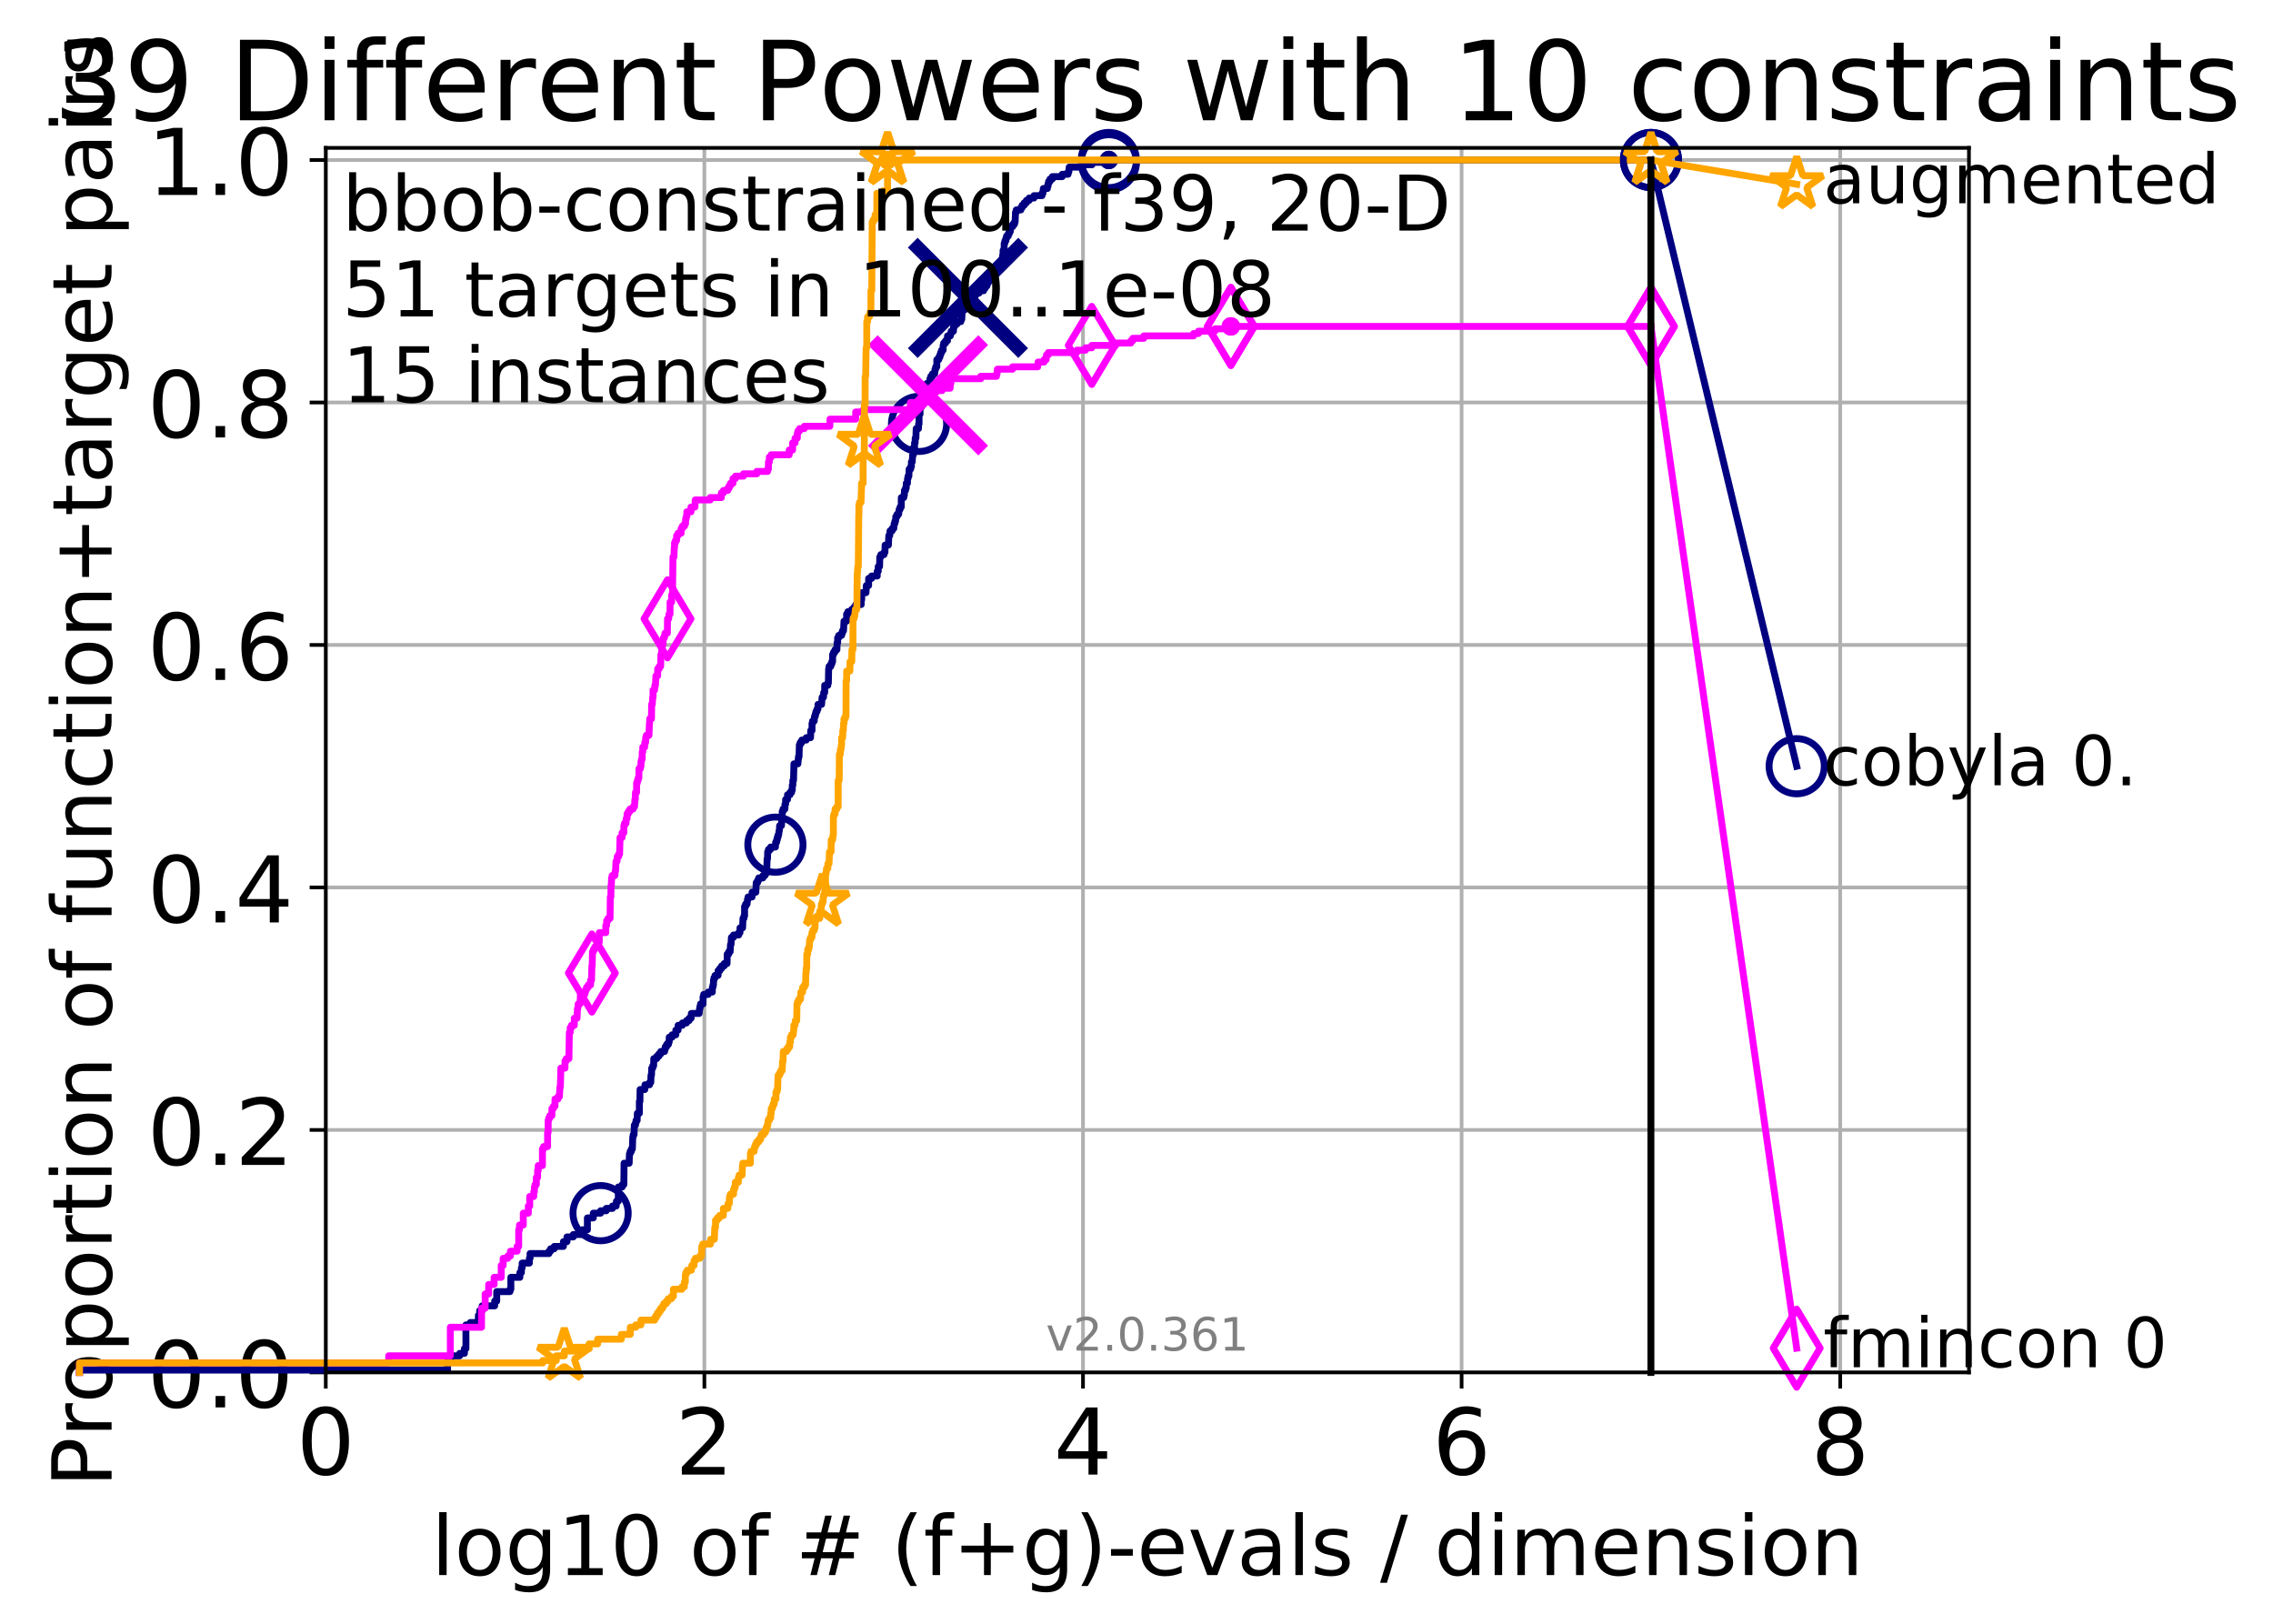 <?xml version="1.0" encoding="utf-8" standalone="no"?>
<!DOCTYPE svg PUBLIC "-//W3C//DTD SVG 1.1//EN"
  "http://www.w3.org/Graphics/SVG/1.1/DTD/svg11.dtd">
<!-- Created with matplotlib (http://matplotlib.org/) -->
<svg height="353pt" version="1.1" viewBox="0 0 494 353" width="494pt" xmlns="http://www.w3.org/2000/svg" xmlns:xlink="http://www.w3.org/1999/xlink">
 <defs>
  <style type="text/css">
*{stroke-linecap:butt;stroke-linejoin:round;}
  </style>
 </defs>
 <g id="figure_1">
  <g id="patch_1">
   <path d="M 0 353.222 
L 494.291 353.222 
L 494.291 0 
L 0 0 
z
" style="fill:#ffffff;"/>
  </g>
  <g id="axes_1">
   <g id="patch_2">
    <path d="M 70.8 298.245 
L 427.92 298.245 
L 427.92 32.133 
L 70.8 32.133 
z
" style="fill:#ffffff;"/>
   </g>
   <g id="matplotlib.axis_1">
    <g id="xtick_1">
     <g id="line2d_1">
      <path clip-path="url(#p80a9085da6)" d="M 70.8 298.245 
L 70.8 32.133 
" style="fill:none;stroke:#b0b0b0;stroke-linecap:square;stroke-width:0.8;"/>
     </g>
     <g id="line2d_2">
      <defs>
       <path d="M 0 0 
L 0 3.5 
" id="mf350a52afe" style="stroke:#000000;stroke-width:0.8;"/>
      </defs>
      <g>
       <use style="stroke:#000000;stroke-width:0.8;" x="70.8" xlink:href="#mf350a52afe" y="298.245"/>
      </g>
     </g>
     <g id="text_1">
      <!-- 0 -->
      <defs>
       <path d="M 31.781 66.406 
Q 24.172 66.406 20.328 58.906 
Q 16.5 51.422 16.5 36.375 
Q 16.5 21.391 20.328 13.891 
Q 24.172 6.391 31.781 6.391 
Q 39.453 6.391 43.281 13.891 
Q 47.125 21.391 47.125 36.375 
Q 47.125 51.422 43.281 58.906 
Q 39.453 66.406 31.781 66.406 
z
M 31.781 74.219 
Q 44.047 74.219 50.516 64.516 
Q 56.984 54.828 56.984 36.375 
Q 56.984 17.969 50.516 8.266 
Q 44.047 -1.422 31.781 -1.422 
Q 19.531 -1.422 13.062 8.266 
Q 6.594 17.969 6.594 36.375 
Q 6.594 54.828 13.062 64.516 
Q 19.531 74.219 31.781 74.219 
z
" id="DejaVuSans-30"/>
      </defs>
      <g transform="translate(64.438 320.442)scale(0.2 -0.2)">
       <use xlink:href="#DejaVuSans-30"/>
      </g>
     </g>
    </g>
    <g id="xtick_2">
     <g id="line2d_3">
      <path clip-path="url(#p80a9085da6)" d="M 153.086 298.245 
L 153.086 32.133 
" style="fill:none;stroke:#b0b0b0;stroke-linecap:square;stroke-width:0.8;"/>
     </g>
     <g id="line2d_4">
      <g>
       <use style="stroke:#000000;stroke-width:0.8;" x="153.086" xlink:href="#mf350a52afe" y="298.245"/>
      </g>
     </g>
     <g id="text_2">
      <!-- 2 -->
      <defs>
       <path d="M 19.188 8.297 
L 53.609 8.297 
L 53.609 0 
L 7.328 0 
L 7.328 8.297 
Q 12.938 14.109 22.625 23.891 
Q 32.328 33.688 34.812 36.531 
Q 39.547 41.844 41.422 45.531 
Q 43.312 49.219 43.312 52.781 
Q 43.312 58.594 39.234 62.25 
Q 35.156 65.922 28.609 65.922 
Q 23.969 65.922 18.812 64.312 
Q 13.672 62.703 7.812 59.422 
L 7.812 69.391 
Q 13.766 71.781 18.938 73 
Q 24.125 74.219 28.422 74.219 
Q 39.75 74.219 46.484 68.547 
Q 53.219 62.891 53.219 53.422 
Q 53.219 48.922 51.531 44.891 
Q 49.859 40.875 45.406 35.406 
Q 44.188 33.984 37.641 27.219 
Q 31.109 20.453 19.188 8.297 
z
" id="DejaVuSans-32"/>
      </defs>
      <g transform="translate(146.723 320.442)scale(0.2 -0.2)">
       <use xlink:href="#DejaVuSans-32"/>
      </g>
     </g>
    </g>
    <g id="xtick_3">
     <g id="line2d_5">
      <path clip-path="url(#p80a9085da6)" d="M 235.371 298.245 
L 235.371 32.133 
" style="fill:none;stroke:#b0b0b0;stroke-linecap:square;stroke-width:0.8;"/>
     </g>
     <g id="line2d_6">
      <g>
       <use style="stroke:#000000;stroke-width:0.8;" x="235.371" xlink:href="#mf350a52afe" y="298.245"/>
      </g>
     </g>
     <g id="text_3">
      <!-- 4 -->
      <defs>
       <path d="M 37.797 64.312 
L 12.891 25.391 
L 37.797 25.391 
z
M 35.203 72.906 
L 47.609 72.906 
L 47.609 25.391 
L 58.016 25.391 
L 58.016 17.188 
L 47.609 17.188 
L 47.609 0 
L 37.797 0 
L 37.797 17.188 
L 4.891 17.188 
L 4.891 26.703 
z
" id="DejaVuSans-34"/>
      </defs>
      <g transform="translate(229.009 320.442)scale(0.2 -0.2)">
       <use xlink:href="#DejaVuSans-34"/>
      </g>
     </g>
    </g>
    <g id="xtick_4">
     <g id="line2d_7">
      <path clip-path="url(#p80a9085da6)" d="M 317.657 298.245 
L 317.657 32.133 
" style="fill:none;stroke:#b0b0b0;stroke-linecap:square;stroke-width:0.8;"/>
     </g>
     <g id="line2d_8">
      <g>
       <use style="stroke:#000000;stroke-width:0.8;" x="317.657" xlink:href="#mf350a52afe" y="298.245"/>
      </g>
     </g>
     <g id="text_4">
      <!-- 6 -->
      <defs>
       <path d="M 33.016 40.375 
Q 26.375 40.375 22.484 35.828 
Q 18.609 31.297 18.609 23.391 
Q 18.609 15.531 22.484 10.953 
Q 26.375 6.391 33.016 6.391 
Q 39.656 6.391 43.531 10.953 
Q 47.406 15.531 47.406 23.391 
Q 47.406 31.297 43.531 35.828 
Q 39.656 40.375 33.016 40.375 
z
M 52.594 71.297 
L 52.594 62.312 
Q 48.875 64.062 45.094 64.984 
Q 41.312 65.922 37.594 65.922 
Q 27.828 65.922 22.672 59.328 
Q 17.531 52.734 16.797 39.406 
Q 19.672 43.656 24.016 45.922 
Q 28.375 48.188 33.594 48.188 
Q 44.578 48.188 50.953 41.516 
Q 57.328 34.859 57.328 23.391 
Q 57.328 12.156 50.688 5.359 
Q 44.047 -1.422 33.016 -1.422 
Q 20.359 -1.422 13.672 8.266 
Q 6.984 17.969 6.984 36.375 
Q 6.984 53.656 15.188 63.938 
Q 23.391 74.219 37.203 74.219 
Q 40.922 74.219 44.703 73.484 
Q 48.484 72.75 52.594 71.297 
z
" id="DejaVuSans-36"/>
      </defs>
      <g transform="translate(311.295 320.442)scale(0.2 -0.2)">
       <use xlink:href="#DejaVuSans-36"/>
      </g>
     </g>
    </g>
    <g id="xtick_5">
     <g id="line2d_9">
      <path clip-path="url(#p80a9085da6)" d="M 399.943 298.245 
L 399.943 32.133 
" style="fill:none;stroke:#b0b0b0;stroke-linecap:square;stroke-width:0.8;"/>
     </g>
     <g id="line2d_10">
      <g>
       <use style="stroke:#000000;stroke-width:0.8;" x="399.943" xlink:href="#mf350a52afe" y="298.245"/>
      </g>
     </g>
     <g id="text_5">
      <!-- 8 -->
      <defs>
       <path d="M 31.781 34.625 
Q 24.75 34.625 20.719 30.859 
Q 16.703 27.094 16.703 20.516 
Q 16.703 13.922 20.719 10.156 
Q 24.75 6.391 31.781 6.391 
Q 38.812 6.391 42.859 10.172 
Q 46.922 13.969 46.922 20.516 
Q 46.922 27.094 42.891 30.859 
Q 38.875 34.625 31.781 34.625 
z
M 21.922 38.812 
Q 15.578 40.375 12.031 44.719 
Q 8.5 49.078 8.5 55.328 
Q 8.5 64.062 14.719 69.141 
Q 20.953 74.219 31.781 74.219 
Q 42.672 74.219 48.875 69.141 
Q 55.078 64.062 55.078 55.328 
Q 55.078 49.078 51.531 44.719 
Q 48 40.375 41.703 38.812 
Q 48.828 37.156 52.797 32.312 
Q 56.781 27.484 56.781 20.516 
Q 56.781 9.906 50.312 4.234 
Q 43.844 -1.422 31.781 -1.422 
Q 19.734 -1.422 13.25 4.234 
Q 6.781 9.906 6.781 20.516 
Q 6.781 27.484 10.781 32.312 
Q 14.797 37.156 21.922 38.812 
z
M 18.312 54.391 
Q 18.312 48.734 21.844 45.562 
Q 25.391 42.391 31.781 42.391 
Q 38.141 42.391 41.719 45.562 
Q 45.312 48.734 45.312 54.391 
Q 45.312 60.062 41.719 63.234 
Q 38.141 66.406 31.781 66.406 
Q 25.391 66.406 21.844 63.234 
Q 18.312 60.062 18.312 54.391 
z
" id="DejaVuSans-38"/>
      </defs>
      <g transform="translate(393.58 320.442)scale(0.2 -0.2)">
       <use xlink:href="#DejaVuSans-38"/>
      </g>
     </g>
    </g>
    <g id="text_6">
     <!-- log10 of # (f+g)-evals / dimension -->
     <defs>
      <path d="M 9.422 75.984 
L 18.406 75.984 
L 18.406 0 
L 9.422 0 
z
" id="DejaVuSans-6c"/>
      <path d="M 30.609 48.391 
Q 23.391 48.391 19.188 42.75 
Q 14.984 37.109 14.984 27.297 
Q 14.984 17.484 19.156 11.844 
Q 23.344 6.203 30.609 6.203 
Q 37.797 6.203 41.984 11.859 
Q 46.188 17.531 46.188 27.297 
Q 46.188 37.016 41.984 42.703 
Q 37.797 48.391 30.609 48.391 
z
M 30.609 56 
Q 42.328 56 49.016 48.375 
Q 55.719 40.766 55.719 27.297 
Q 55.719 13.875 49.016 6.219 
Q 42.328 -1.422 30.609 -1.422 
Q 18.844 -1.422 12.172 6.219 
Q 5.516 13.875 5.516 27.297 
Q 5.516 40.766 12.172 48.375 
Q 18.844 56 30.609 56 
z
" id="DejaVuSans-6f"/>
      <path d="M 45.406 27.984 
Q 45.406 37.75 41.375 43.109 
Q 37.359 48.484 30.078 48.484 
Q 22.859 48.484 18.828 43.109 
Q 14.797 37.75 14.797 27.984 
Q 14.797 18.266 18.828 12.891 
Q 22.859 7.516 30.078 7.516 
Q 37.359 7.516 41.375 12.891 
Q 45.406 18.266 45.406 27.984 
z
M 54.391 6.781 
Q 54.391 -7.172 48.188 -13.984 
Q 42 -20.797 29.203 -20.797 
Q 24.469 -20.797 20.266 -20.094 
Q 16.062 -19.391 12.109 -17.922 
L 12.109 -9.188 
Q 16.062 -11.328 19.922 -12.344 
Q 23.781 -13.375 27.781 -13.375 
Q 36.625 -13.375 41.016 -8.766 
Q 45.406 -4.156 45.406 5.172 
L 45.406 9.625 
Q 42.625 4.781 38.281 2.391 
Q 33.938 0 27.875 0 
Q 17.828 0 11.672 7.656 
Q 5.516 15.328 5.516 27.984 
Q 5.516 40.672 11.672 48.328 
Q 17.828 56 27.875 56 
Q 33.938 56 38.281 53.609 
Q 42.625 51.219 45.406 46.391 
L 45.406 54.688 
L 54.391 54.688 
z
" id="DejaVuSans-67"/>
      <path d="M 12.406 8.297 
L 28.516 8.297 
L 28.516 63.922 
L 10.984 60.406 
L 10.984 69.391 
L 28.422 72.906 
L 38.281 72.906 
L 38.281 8.297 
L 54.391 8.297 
L 54.391 0 
L 12.406 0 
z
" id="DejaVuSans-31"/>
      <path id="DejaVuSans-20"/>
      <path d="M 37.109 75.984 
L 37.109 68.5 
L 28.516 68.5 
Q 23.688 68.5 21.797 66.547 
Q 19.922 64.594 19.922 59.516 
L 19.922 54.688 
L 34.719 54.688 
L 34.719 47.703 
L 19.922 47.703 
L 19.922 0 
L 10.891 0 
L 10.891 47.703 
L 2.297 47.703 
L 2.297 54.688 
L 10.891 54.688 
L 10.891 58.5 
Q 10.891 67.625 15.141 71.797 
Q 19.391 75.984 28.609 75.984 
z
" id="DejaVuSans-66"/>
      <path d="M 51.125 44 
L 36.922 44 
L 32.812 27.688 
L 47.125 27.688 
z
M 43.797 71.781 
L 38.719 51.516 
L 52.984 51.516 
L 58.109 71.781 
L 65.922 71.781 
L 60.891 51.516 
L 76.125 51.516 
L 76.125 44 
L 58.984 44 
L 54.984 27.688 
L 70.516 27.688 
L 70.516 20.219 
L 53.078 20.219 
L 48 0 
L 40.188 0 
L 45.219 20.219 
L 30.906 20.219 
L 25.875 0 
L 18.016 0 
L 23.094 20.219 
L 7.719 20.219 
L 7.719 27.688 
L 24.906 27.688 
L 29 44 
L 13.281 44 
L 13.281 51.516 
L 30.906 51.516 
L 35.891 71.781 
z
" id="DejaVuSans-23"/>
      <path d="M 31 75.875 
Q 24.469 64.656 21.281 53.656 
Q 18.109 42.672 18.109 31.391 
Q 18.109 20.125 21.312 9.062 
Q 24.516 -2 31 -13.188 
L 23.188 -13.188 
Q 15.875 -1.703 12.234 9.375 
Q 8.594 20.453 8.594 31.391 
Q 8.594 42.281 12.203 53.312 
Q 15.828 64.359 23.188 75.875 
z
" id="DejaVuSans-28"/>
      <path d="M 46 62.703 
L 46 35.5 
L 73.188 35.5 
L 73.188 27.203 
L 46 27.203 
L 46 0 
L 37.797 0 
L 37.797 27.203 
L 10.594 27.203 
L 10.594 35.5 
L 37.797 35.5 
L 37.797 62.703 
z
" id="DejaVuSans-2b"/>
      <path d="M 8.016 75.875 
L 15.828 75.875 
Q 23.141 64.359 26.781 53.312 
Q 30.422 42.281 30.422 31.391 
Q 30.422 20.453 26.781 9.375 
Q 23.141 -1.703 15.828 -13.188 
L 8.016 -13.188 
Q 14.5 -2 17.703 9.062 
Q 20.906 20.125 20.906 31.391 
Q 20.906 42.672 17.703 53.656 
Q 14.5 64.656 8.016 75.875 
z
" id="DejaVuSans-29"/>
      <path d="M 4.891 31.391 
L 31.203 31.391 
L 31.203 23.391 
L 4.891 23.391 
z
" id="DejaVuSans-2d"/>
      <path d="M 56.203 29.594 
L 56.203 25.203 
L 14.891 25.203 
Q 15.484 15.922 20.484 11.062 
Q 25.484 6.203 34.422 6.203 
Q 39.594 6.203 44.453 7.469 
Q 49.312 8.734 54.109 11.281 
L 54.109 2.781 
Q 49.266 0.734 44.188 -0.344 
Q 39.109 -1.422 33.891 -1.422 
Q 20.797 -1.422 13.156 6.188 
Q 5.516 13.812 5.516 26.812 
Q 5.516 40.234 12.766 48.109 
Q 20.016 56 32.328 56 
Q 43.359 56 49.781 48.891 
Q 56.203 41.797 56.203 29.594 
z
M 47.219 32.234 
Q 47.125 39.594 43.094 43.984 
Q 39.062 48.391 32.422 48.391 
Q 24.906 48.391 20.391 44.141 
Q 15.875 39.891 15.188 32.172 
z
" id="DejaVuSans-65"/>
      <path d="M 2.984 54.688 
L 12.5 54.688 
L 29.594 8.797 
L 46.688 54.688 
L 56.203 54.688 
L 35.688 0 
L 23.484 0 
z
" id="DejaVuSans-76"/>
      <path d="M 34.281 27.484 
Q 23.391 27.484 19.188 25 
Q 14.984 22.516 14.984 16.5 
Q 14.984 11.719 18.141 8.906 
Q 21.297 6.109 26.703 6.109 
Q 34.188 6.109 38.703 11.406 
Q 43.219 16.703 43.219 25.484 
L 43.219 27.484 
z
M 52.203 31.203 
L 52.203 0 
L 43.219 0 
L 43.219 8.297 
Q 40.141 3.328 35.547 0.953 
Q 30.953 -1.422 24.312 -1.422 
Q 15.922 -1.422 10.953 3.297 
Q 6 8.016 6 15.922 
Q 6 25.141 12.172 29.828 
Q 18.359 34.516 30.609 34.516 
L 43.219 34.516 
L 43.219 35.406 
Q 43.219 41.609 39.141 45 
Q 35.062 48.391 27.688 48.391 
Q 23 48.391 18.547 47.266 
Q 14.109 46.141 10.016 43.891 
L 10.016 52.203 
Q 14.938 54.109 19.578 55.047 
Q 24.219 56 28.609 56 
Q 40.484 56 46.344 49.844 
Q 52.203 43.703 52.203 31.203 
z
" id="DejaVuSans-61"/>
      <path d="M 44.281 53.078 
L 44.281 44.578 
Q 40.484 46.531 36.375 47.5 
Q 32.281 48.484 27.875 48.484 
Q 21.188 48.484 17.844 46.438 
Q 14.5 44.391 14.5 40.281 
Q 14.5 37.156 16.891 35.375 
Q 19.281 33.594 26.516 31.984 
L 29.594 31.297 
Q 39.156 29.25 43.188 25.516 
Q 47.219 21.781 47.219 15.094 
Q 47.219 7.469 41.188 3.016 
Q 35.156 -1.422 24.609 -1.422 
Q 20.219 -1.422 15.453 -0.562 
Q 10.688 0.297 5.422 2 
L 5.422 11.281 
Q 10.406 8.688 15.234 7.391 
Q 20.062 6.109 24.812 6.109 
Q 31.156 6.109 34.562 8.281 
Q 37.984 10.453 37.984 14.406 
Q 37.984 18.062 35.516 20.016 
Q 33.062 21.969 24.703 23.781 
L 21.578 24.516 
Q 13.234 26.266 9.516 29.906 
Q 5.812 33.547 5.812 39.891 
Q 5.812 47.609 11.281 51.797 
Q 16.75 56 26.812 56 
Q 31.781 56 36.172 55.266 
Q 40.578 54.547 44.281 53.078 
z
" id="DejaVuSans-73"/>
      <path d="M 25.391 72.906 
L 33.688 72.906 
L 8.297 -9.281 
L 0 -9.281 
z
" id="DejaVuSans-2f"/>
      <path d="M 45.406 46.391 
L 45.406 75.984 
L 54.391 75.984 
L 54.391 0 
L 45.406 0 
L 45.406 8.203 
Q 42.578 3.328 38.25 0.953 
Q 33.938 -1.422 27.875 -1.422 
Q 17.969 -1.422 11.734 6.484 
Q 5.516 14.406 5.516 27.297 
Q 5.516 40.188 11.734 48.094 
Q 17.969 56 27.875 56 
Q 33.938 56 38.25 53.625 
Q 42.578 51.266 45.406 46.391 
z
M 14.797 27.297 
Q 14.797 17.391 18.875 11.75 
Q 22.953 6.109 30.078 6.109 
Q 37.203 6.109 41.297 11.75 
Q 45.406 17.391 45.406 27.297 
Q 45.406 37.203 41.297 42.844 
Q 37.203 48.484 30.078 48.484 
Q 22.953 48.484 18.875 42.844 
Q 14.797 37.203 14.797 27.297 
z
" id="DejaVuSans-64"/>
      <path d="M 9.422 54.688 
L 18.406 54.688 
L 18.406 0 
L 9.422 0 
z
M 9.422 75.984 
L 18.406 75.984 
L 18.406 64.594 
L 9.422 64.594 
z
" id="DejaVuSans-69"/>
      <path d="M 52 44.188 
Q 55.375 50.25 60.062 53.125 
Q 64.75 56 71.094 56 
Q 79.641 56 84.281 50.016 
Q 88.922 44.047 88.922 33.016 
L 88.922 0 
L 79.891 0 
L 79.891 32.719 
Q 79.891 40.578 77.094 44.375 
Q 74.312 48.188 68.609 48.188 
Q 61.625 48.188 57.562 43.547 
Q 53.516 38.922 53.516 30.906 
L 53.516 0 
L 44.484 0 
L 44.484 32.719 
Q 44.484 40.625 41.703 44.406 
Q 38.922 48.188 33.109 48.188 
Q 26.219 48.188 22.156 43.531 
Q 18.109 38.875 18.109 30.906 
L 18.109 0 
L 9.078 0 
L 9.078 54.688 
L 18.109 54.688 
L 18.109 46.188 
Q 21.188 51.219 25.484 53.609 
Q 29.781 56 35.688 56 
Q 41.656 56 45.828 52.969 
Q 50 49.953 52 44.188 
z
" id="DejaVuSans-6d"/>
      <path d="M 54.891 33.016 
L 54.891 0 
L 45.906 0 
L 45.906 32.719 
Q 45.906 40.484 42.875 44.328 
Q 39.844 48.188 33.797 48.188 
Q 26.516 48.188 22.312 43.547 
Q 18.109 38.922 18.109 30.906 
L 18.109 0 
L 9.078 0 
L 9.078 54.688 
L 18.109 54.688 
L 18.109 46.188 
Q 21.344 51.125 25.703 53.562 
Q 30.078 56 35.797 56 
Q 45.219 56 50.047 50.172 
Q 54.891 44.344 54.891 33.016 
z
" id="DejaVuSans-6e"/>
     </defs>
     <g transform="translate(93.753 342.279)scale(0.18 -0.18)">
      <use xlink:href="#DejaVuSans-6c"/>
      <use x="27.783" xlink:href="#DejaVuSans-6f"/>
      <use x="88.965" xlink:href="#DejaVuSans-67"/>
      <use x="152.441" xlink:href="#DejaVuSans-31"/>
      <use x="216.064" xlink:href="#DejaVuSans-30"/>
      <use x="279.688" xlink:href="#DejaVuSans-20"/>
      <use x="311.475" xlink:href="#DejaVuSans-6f"/>
      <use x="372.656" xlink:href="#DejaVuSans-66"/>
      <use x="407.861" xlink:href="#DejaVuSans-20"/>
      <use x="439.648" xlink:href="#DejaVuSans-23"/>
      <use x="523.438" xlink:href="#DejaVuSans-20"/>
      <use x="555.225" xlink:href="#DejaVuSans-28"/>
      <use x="594.238" xlink:href="#DejaVuSans-66"/>
      <use x="629.443" xlink:href="#DejaVuSans-2b"/>
      <use x="713.232" xlink:href="#DejaVuSans-67"/>
      <use x="776.709" xlink:href="#DejaVuSans-29"/>
      <use x="815.723" xlink:href="#DejaVuSans-2d"/>
      <use x="851.807" xlink:href="#DejaVuSans-65"/>
      <use x="913.33" xlink:href="#DejaVuSans-76"/>
      <use x="972.51" xlink:href="#DejaVuSans-61"/>
      <use x="1033.789" xlink:href="#DejaVuSans-6c"/>
      <use x="1061.572" xlink:href="#DejaVuSans-73"/>
      <use x="1113.672" xlink:href="#DejaVuSans-20"/>
      <use x="1145.459" xlink:href="#DejaVuSans-2f"/>
      <use x="1179.15" xlink:href="#DejaVuSans-20"/>
      <use x="1210.938" xlink:href="#DejaVuSans-64"/>
      <use x="1274.414" xlink:href="#DejaVuSans-69"/>
      <use x="1302.197" xlink:href="#DejaVuSans-6d"/>
      <use x="1399.609" xlink:href="#DejaVuSans-65"/>
      <use x="1461.133" xlink:href="#DejaVuSans-6e"/>
      <use x="1524.512" xlink:href="#DejaVuSans-73"/>
      <use x="1576.611" xlink:href="#DejaVuSans-69"/>
      <use x="1604.395" xlink:href="#DejaVuSans-6f"/>
      <use x="1665.576" xlink:href="#DejaVuSans-6e"/>
     </g>
    </g>
   </g>
   <g id="matplotlib.axis_2">
    <g id="ytick_1">
     <g id="line2d_11">
      <path clip-path="url(#p80a9085da6)" d="M 70.8 298.245 
L 427.92 298.245 
" style="fill:none;stroke:#b0b0b0;stroke-linecap:square;stroke-width:0.8;"/>
     </g>
     <g id="line2d_12">
      <defs>
       <path d="M 0 0 
L -3.5 0 
" id="m502c9c34f2" style="stroke:#000000;stroke-width:0.8;"/>
      </defs>
      <g>
       <use style="stroke:#000000;stroke-width:0.8;" x="70.8" xlink:href="#m502c9c34f2" y="298.245"/>
      </g>
     </g>
     <g id="text_7">
      <!-- 0.0 -->
      <defs>
       <path d="M 10.688 12.406 
L 21 12.406 
L 21 0 
L 10.688 0 
z
" id="DejaVuSans-2e"/>
      </defs>
      <g transform="translate(31.994 305.844)scale(0.2 -0.2)">
       <use xlink:href="#DejaVuSans-30"/>
       <use x="63.623" xlink:href="#DejaVuSans-2e"/>
       <use x="95.41" xlink:href="#DejaVuSans-30"/>
      </g>
     </g>
    </g>
    <g id="ytick_2">
     <g id="line2d_13">
      <path clip-path="url(#p80a9085da6)" d="M 70.8 245.55 
L 427.92 245.55 
" style="fill:none;stroke:#b0b0b0;stroke-linecap:square;stroke-width:0.8;"/>
     </g>
     <g id="line2d_14">
      <g>
       <use style="stroke:#000000;stroke-width:0.8;" x="70.8" xlink:href="#m502c9c34f2" y="245.55"/>
      </g>
     </g>
     <g id="text_8">
      <!-- 0.2 -->
      <g transform="translate(31.994 253.148)scale(0.2 -0.2)">
       <use xlink:href="#DejaVuSans-30"/>
       <use x="63.623" xlink:href="#DejaVuSans-2e"/>
       <use x="95.41" xlink:href="#DejaVuSans-32"/>
      </g>
     </g>
    </g>
    <g id="ytick_3">
     <g id="line2d_15">
      <path clip-path="url(#p80a9085da6)" d="M 70.8 192.854 
L 427.92 192.854 
" style="fill:none;stroke:#b0b0b0;stroke-linecap:square;stroke-width:0.8;"/>
     </g>
     <g id="line2d_16">
      <g>
       <use style="stroke:#000000;stroke-width:0.8;" x="70.8" xlink:href="#m502c9c34f2" y="192.854"/>
      </g>
     </g>
     <g id="text_9">
      <!-- 0.4 -->
      <g transform="translate(31.994 200.453)scale(0.2 -0.2)">
       <use xlink:href="#DejaVuSans-30"/>
       <use x="63.623" xlink:href="#DejaVuSans-2e"/>
       <use x="95.41" xlink:href="#DejaVuSans-34"/>
      </g>
     </g>
    </g>
    <g id="ytick_4">
     <g id="line2d_17">
      <path clip-path="url(#p80a9085da6)" d="M 70.8 140.159 
L 427.92 140.159 
" style="fill:none;stroke:#b0b0b0;stroke-linecap:square;stroke-width:0.8;"/>
     </g>
     <g id="line2d_18">
      <g>
       <use style="stroke:#000000;stroke-width:0.8;" x="70.8" xlink:href="#m502c9c34f2" y="140.159"/>
      </g>
     </g>
     <g id="text_10">
      <!-- 0.6 -->
      <g transform="translate(31.994 147.757)scale(0.2 -0.2)">
       <use xlink:href="#DejaVuSans-30"/>
       <use x="63.623" xlink:href="#DejaVuSans-2e"/>
       <use x="95.41" xlink:href="#DejaVuSans-36"/>
      </g>
     </g>
    </g>
    <g id="ytick_5">
     <g id="line2d_19">
      <path clip-path="url(#p80a9085da6)" d="M 70.8 87.464 
L 427.92 87.464 
" style="fill:none;stroke:#b0b0b0;stroke-linecap:square;stroke-width:0.8;"/>
     </g>
     <g id="line2d_20">
      <g>
       <use style="stroke:#000000;stroke-width:0.8;" x="70.8" xlink:href="#m502c9c34f2" y="87.464"/>
      </g>
     </g>
     <g id="text_11">
      <!-- 0.8 -->
      <g transform="translate(31.994 95.062)scale(0.2 -0.2)">
       <use xlink:href="#DejaVuSans-30"/>
       <use x="63.623" xlink:href="#DejaVuSans-2e"/>
       <use x="95.41" xlink:href="#DejaVuSans-38"/>
      </g>
     </g>
    </g>
    <g id="ytick_6">
     <g id="line2d_21">
      <path clip-path="url(#p80a9085da6)" d="M 70.8 34.768 
L 427.92 34.768 
" style="fill:none;stroke:#b0b0b0;stroke-linecap:square;stroke-width:0.8;"/>
     </g>
     <g id="line2d_22">
      <g>
       <use style="stroke:#000000;stroke-width:0.8;" x="70.8" xlink:href="#m502c9c34f2" y="34.768"/>
      </g>
     </g>
     <g id="text_12">
      <!-- 1.0 -->
      <g transform="translate(31.994 42.367)scale(0.2 -0.2)">
       <use xlink:href="#DejaVuSans-31"/>
       <use x="63.623" xlink:href="#DejaVuSans-2e"/>
       <use x="95.41" xlink:href="#DejaVuSans-30"/>
      </g>
     </g>
    </g>
    <g id="text_13">
     <!-- Proportion of function+target pairs -->
     <defs>
      <path d="M 19.672 64.797 
L 19.672 37.406 
L 32.078 37.406 
Q 38.969 37.406 42.719 40.969 
Q 46.484 44.531 46.484 51.125 
Q 46.484 57.672 42.719 61.234 
Q 38.969 64.797 32.078 64.797 
z
M 9.812 72.906 
L 32.078 72.906 
Q 44.344 72.906 50.609 67.359 
Q 56.891 61.812 56.891 51.125 
Q 56.891 40.328 50.609 34.812 
Q 44.344 29.297 32.078 29.297 
L 19.672 29.297 
L 19.672 0 
L 9.812 0 
z
" id="DejaVuSans-50"/>
      <path d="M 41.109 46.297 
Q 39.594 47.172 37.812 47.578 
Q 36.031 48 33.891 48 
Q 26.266 48 22.188 43.047 
Q 18.109 38.094 18.109 28.812 
L 18.109 0 
L 9.078 0 
L 9.078 54.688 
L 18.109 54.688 
L 18.109 46.188 
Q 20.953 51.172 25.484 53.578 
Q 30.031 56 36.531 56 
Q 37.453 56 38.578 55.875 
Q 39.703 55.766 41.062 55.516 
z
" id="DejaVuSans-72"/>
      <path d="M 18.109 8.203 
L 18.109 -20.797 
L 9.078 -20.797 
L 9.078 54.688 
L 18.109 54.688 
L 18.109 46.391 
Q 20.953 51.266 25.266 53.625 
Q 29.594 56 35.594 56 
Q 45.562 56 51.781 48.094 
Q 58.016 40.188 58.016 27.297 
Q 58.016 14.406 51.781 6.484 
Q 45.562 -1.422 35.594 -1.422 
Q 29.594 -1.422 25.266 0.953 
Q 20.953 3.328 18.109 8.203 
z
M 48.688 27.297 
Q 48.688 37.203 44.609 42.844 
Q 40.531 48.484 33.406 48.484 
Q 26.266 48.484 22.188 42.844 
Q 18.109 37.203 18.109 27.297 
Q 18.109 17.391 22.188 11.75 
Q 26.266 6.109 33.406 6.109 
Q 40.531 6.109 44.609 11.75 
Q 48.688 17.391 48.688 27.297 
z
" id="DejaVuSans-70"/>
      <path d="M 18.312 70.219 
L 18.312 54.688 
L 36.812 54.688 
L 36.812 47.703 
L 18.312 47.703 
L 18.312 18.016 
Q 18.312 11.328 20.141 9.422 
Q 21.969 7.516 27.594 7.516 
L 36.812 7.516 
L 36.812 0 
L 27.594 0 
Q 17.188 0 13.234 3.875 
Q 9.281 7.766 9.281 18.016 
L 9.281 47.703 
L 2.688 47.703 
L 2.688 54.688 
L 9.281 54.688 
L 9.281 70.219 
z
" id="DejaVuSans-74"/>
      <path d="M 8.5 21.578 
L 8.5 54.688 
L 17.484 54.688 
L 17.484 21.922 
Q 17.484 14.156 20.5 10.266 
Q 23.531 6.391 29.594 6.391 
Q 36.859 6.391 41.078 11.031 
Q 45.312 15.672 45.312 23.688 
L 45.312 54.688 
L 54.297 54.688 
L 54.297 0 
L 45.312 0 
L 45.312 8.406 
Q 42.047 3.422 37.719 1 
Q 33.406 -1.422 27.688 -1.422 
Q 18.266 -1.422 13.375 4.438 
Q 8.5 10.297 8.5 21.578 
z
M 31.109 56 
z
" id="DejaVuSans-75"/>
      <path d="M 48.781 52.594 
L 48.781 44.188 
Q 44.969 46.297 41.141 47.344 
Q 37.312 48.391 33.406 48.391 
Q 24.656 48.391 19.812 42.844 
Q 14.984 37.312 14.984 27.297 
Q 14.984 17.281 19.812 11.734 
Q 24.656 6.203 33.406 6.203 
Q 37.312 6.203 41.141 7.25 
Q 44.969 8.297 48.781 10.406 
L 48.781 2.094 
Q 45.016 0.344 40.984 -0.531 
Q 36.969 -1.422 32.422 -1.422 
Q 20.062 -1.422 12.781 6.344 
Q 5.516 14.109 5.516 27.297 
Q 5.516 40.672 12.859 48.328 
Q 20.219 56 33.016 56 
Q 37.156 56 41.109 55.141 
Q 45.062 54.297 48.781 52.594 
z
" id="DejaVuSans-63"/>
     </defs>
     <g transform="translate(24.25 323.179)rotate(-90)scale(0.18 -0.18)">
      <use xlink:href="#DejaVuSans-50"/>
      <use x="60.287" xlink:href="#DejaVuSans-72"/>
      <use x="101.369" xlink:href="#DejaVuSans-6f"/>
      <use x="162.551" xlink:href="#DejaVuSans-70"/>
      <use x="226.027" xlink:href="#DejaVuSans-6f"/>
      <use x="287.209" xlink:href="#DejaVuSans-72"/>
      <use x="328.322" xlink:href="#DejaVuSans-74"/>
      <use x="367.531" xlink:href="#DejaVuSans-69"/>
      <use x="395.314" xlink:href="#DejaVuSans-6f"/>
      <use x="456.496" xlink:href="#DejaVuSans-6e"/>
      <use x="519.875" xlink:href="#DejaVuSans-20"/>
      <use x="551.662" xlink:href="#DejaVuSans-6f"/>
      <use x="612.844" xlink:href="#DejaVuSans-66"/>
      <use x="648.049" xlink:href="#DejaVuSans-20"/>
      <use x="679.836" xlink:href="#DejaVuSans-66"/>
      <use x="715.041" xlink:href="#DejaVuSans-75"/>
      <use x="778.42" xlink:href="#DejaVuSans-6e"/>
      <use x="841.799" xlink:href="#DejaVuSans-63"/>
      <use x="896.779" xlink:href="#DejaVuSans-74"/>
      <use x="935.988" xlink:href="#DejaVuSans-69"/>
      <use x="963.771" xlink:href="#DejaVuSans-6f"/>
      <use x="1024.953" xlink:href="#DejaVuSans-6e"/>
      <use x="1088.332" xlink:href="#DejaVuSans-2b"/>
      <use x="1172.121" xlink:href="#DejaVuSans-74"/>
      <use x="1211.33" xlink:href="#DejaVuSans-61"/>
      <use x="1272.609" xlink:href="#DejaVuSans-72"/>
      <use x="1313.707" xlink:href="#DejaVuSans-67"/>
      <use x="1377.184" xlink:href="#DejaVuSans-65"/>
      <use x="1438.707" xlink:href="#DejaVuSans-74"/>
      <use x="1477.916" xlink:href="#DejaVuSans-20"/>
      <use x="1509.703" xlink:href="#DejaVuSans-70"/>
      <use x="1573.18" xlink:href="#DejaVuSans-61"/>
      <use x="1634.459" xlink:href="#DejaVuSans-69"/>
      <use x="1662.242" xlink:href="#DejaVuSans-72"/>
      <use x="1703.355" xlink:href="#DejaVuSans-73"/>
     </g>
    </g>
   </g>
   <g id="line2d_23">
    <defs>
     <path d="M 0 1.5 
C 0.398 1.5 0.779 1.342 1.061 1.061 
C 1.342 0.779 1.5 0.398 1.5 0 
C 1.5 -0.398 1.342 -0.779 1.061 -1.061 
C 0.779 -1.342 0.398 -1.5 0 -1.5 
C -0.398 -1.5 -0.779 -1.342 -1.061 -1.061 
C -1.342 -0.779 -1.5 -0.398 -1.5 0 
C -1.5 0.398 -1.342 0.779 -1.061 1.061 
C -0.779 1.342 -0.398 1.5 0 1.5 
z
" id="m1f7299cce3" style="stroke:#000080;"/>
    </defs>
    <g>
     <use style="fill:#000080;stroke:#000080;" x="240.986" xlink:href="#m1f7299cce3" y="34.768"/>
     <use style="fill:#000080;stroke:#000080;" x="240.986" xlink:href="#m1f7299cce3" y="34.768"/>
    </g>
   </g>
   <g id="line2d_24">
    <path d="M 17.272 298.245 
L 17.272 297.729 
L 97.273 297.729 
L 97.273 295.662 
L 97.675 295.662 
L 97.675 295.146 
L 98.068 295.146 
L 98.068 294.629 
L 99.911 294.629 
L 99.911 294.112 
L 100.933 294.112 
L 100.933 293.079 
L 101.261 293.079 
L 101.261 287.913 
L 102.21 287.913 
L 102.21 287.396 
L 103.969 287.396 
L 103.969 285.846 
L 104.246 285.846 
L 104.246 284.813 
L 104.787 284.813 
L 104.787 283.78 
L 107.503 283.78 
L 107.503 282.747 
L 107.956 282.747 
L 107.956 280.68 
L 110.837 280.68 
L 110.837 280.164 
L 111.026 280.164 
L 111.026 277.58 
L 112.984 277.58 
L 112.984 276.547 
L 113.318 276.547 
L 113.318 275.514 
L 113.483 275.514 
L 113.483 274.481 
L 115.051 274.481 
L 115.051 273.448 
L 115.201 273.448 
L 115.201 272.414 
L 119.306 272.414 
L 119.306 271.898 
L 119.658 271.898 
L 119.658 271.381 
L 120.452 271.381 
L 120.452 270.864 
L 122.445 270.864 
L 122.445 269.831 
L 123.222 269.831 
L 123.222 268.798 
L 124.594 268.798 
L 124.594 268.281 
L 126.512 268.281 
L 126.512 267.248 
L 127.66 267.248 
L 127.66 264.665 
L 128.947 264.665 
L 128.947 263.632 
L 130.531 263.632 
L 130.531 263.115 
L 131.751 263.115 
L 131.751 262.598 
L 133.113 262.598 
L 133.113 262.082 
L 133.914 262.082 
L 133.966 261.049 
L 134.378 261.049 
L 134.378 257.949 
L 135.223 257.949 
L 135.223 257.432 
L 135.584 257.432 
L 135.631 252.783 
L 136.736 252.783 
L 136.802 250.716 
L 136.957 250.716 
L 136.957 250.2 
L 137.22 250.2 
L 137.22 249.683 
L 137.436 249.683 
L 137.521 247.1 
L 137.606 247.1 
L 137.606 246.583 
L 137.797 246.583 
L 137.86 244.517 
L 138.109 244.517 
L 138.109 244 
L 138.233 244 
L 138.233 243.483 
L 138.477 243.483 
L 138.518 241.934 
L 138.956 241.934 
L 138.956 239.35 
L 139.074 239.35 
L 139.113 236.767 
L 140.138 236.767 
L 140.175 235.734 
L 141.177 235.734 
L 141.177 235.217 
L 141.436 235.217 
L 141.487 233.668 
L 141.589 233.668 
L 141.64 232.118 
L 141.859 232.118 
L 141.859 231.601 
L 142.059 231.601 
L 142.092 230.051 
L 142.741 230.051 
L 142.741 229.535 
L 143.198 229.535 
L 143.198 229.018 
L 143.612 229.018 
L 143.612 228.501 
L 144.443 228.501 
L 144.443 227.985 
L 144.587 227.985 
L 144.587 227.468 
L 144.887 227.468 
L 144.887 226.952 
L 145.278 226.952 
L 145.278 226.435 
L 145.443 226.435 
L 145.443 225.402 
L 146.063 225.402 
L 146.063 224.885 
L 146.878 224.885 
L 146.878 223.852 
L 147.377 223.852 
L 147.377 222.819 
L 148.299 222.819 
L 148.299 222.302 
L 149.199 222.302 
L 149.199 221.785 
L 149.767 221.785 
L 149.767 221.269 
L 150.203 221.269 
L 150.255 220.235 
L 151.952 220.235 
L 152.037 219.202 
L 152.122 219.202 
L 152.122 218.686 
L 152.254 218.686 
L 152.254 218.169 
L 152.798 218.169 
L 152.798 216.619 
L 152.933 216.619 
L 152.933 216.102 
L 153.915 216.102 
L 153.915 215.586 
L 154.813 215.586 
L 154.813 214.553 
L 154.95 214.553 
L 154.95 214.036 
L 155.063 214.036 
L 155.063 213.003 
L 155.174 213.003 
L 155.174 212.486 
L 155.403 212.486 
L 155.403 211.969 
L 156.066 211.969 
L 156.066 210.936 
L 156.462 210.936 
L 156.462 210.42 
L 156.85 210.42 
L 156.85 209.903 
L 157.399 209.903 
L 157.399 209.386 
L 158.013 209.386 
L 158.06 207.32 
L 158.382 207.32 
L 158.382 206.803 
L 158.685 206.803 
L 158.763 205.253 
L 158.873 205.253 
L 158.963 203.704 
L 159.414 203.704 
L 159.414 203.187 
L 160.538 203.187 
L 160.538 202.67 
L 160.824 202.67 
L 160.824 201.637 
L 161.389 201.637 
L 161.478 199.571 
L 161.684 199.571 
L 161.684 199.054 
L 161.821 199.054 
L 161.821 196.987 
L 162.044 196.987 
L 162.044 196.471 
L 162.361 196.471 
L 162.456 195.438 
L 162.578 195.438 
L 162.578 194.921 
L 163.454 194.921 
L 163.454 193.888 
L 164.275 193.888 
L 164.346 191.821 
L 164.653 191.821 
L 164.653 191.305 
L 164.89 191.305 
L 164.89 190.788 
L 165.803 190.788 
L 165.803 190.271 
L 166.253 190.271 
L 166.253 189.755 
L 166.621 189.755 
L 166.717 186.655 
L 166.801 186.655 
L 166.842 185.105 
L 167.011 185.105 
L 167.011 184.589 
L 167.48 184.589 
L 167.48 184.072 
L 168.523 184.072 
L 168.575 183.039 
L 168.781 183.039 
L 168.781 182.522 
L 168.925 182.522 
L 168.925 182.005 
L 169.072 182.005 
L 169.072 181.489 
L 169.224 181.489 
L 169.333 180.456 
L 169.397 180.456 
L 169.437 179.422 
L 169.84 179.422 
L 169.924 177.872 
L 170.004 177.872 
L 170.004 176.323 
L 170.183 176.323 
L 170.183 175.806 
L 170.587 175.806 
L 170.6 174.773 
L 170.737 174.773 
L 170.737 173.739 
L 171.155 173.739 
L 171.155 172.706 
L 171.702 172.706 
L 171.702 172.19 
L 172.045 172.19 
L 172.045 171.673 
L 172.193 171.673 
L 172.193 170.64 
L 172.312 170.64 
L 172.312 169.606 
L 172.458 169.606 
L 172.551 165.99 
L 173.408 165.99 
L 173.488 164.957 
L 173.531 164.957 
L 173.531 164.44 
L 173.661 164.44 
L 173.726 161.857 
L 173.919 161.857 
L 173.919 161.341 
L 174.264 161.341 
L 174.264 160.824 
L 175.223 160.824 
L 175.223 160.307 
L 176.156 160.307 
L 176.198 158.757 
L 176.478 158.757 
L 176.478 157.208 
L 176.593 157.208 
L 176.593 156.691 
L 176.958 156.691 
L 177.026 155.658 
L 177.196 155.658 
L 177.196 155.141 
L 177.328 155.141 
L 177.328 154.624 
L 177.554 154.624 
L 177.554 154.108 
L 177.767 154.108 
L 177.78 153.075 
L 178.561 153.075 
L 178.668 151.525 
L 178.973 151.525 
L 179.019 150.491 
L 179.231 150.491 
L 179.231 148.942 
L 179.905 148.942 
L 179.905 148.425 
L 180.032 148.425 
L 180.091 145.325 
L 180.184 145.325 
L 180.184 144.809 
L 180.57 144.809 
L 180.57 144.292 
L 180.783 144.292 
L 180.783 143.775 
L 180.957 143.775 
L 180.957 142.226 
L 181.162 142.226 
L 181.162 141.709 
L 181.464 141.709 
L 181.464 141.192 
L 181.89 141.192 
L 181.929 139.642 
L 182.046 139.642 
L 182.046 138.609 
L 182.262 138.609 
L 182.262 138.093 
L 182.905 138.093 
L 182.905 137.576 
L 183.096 137.576 
L 183.096 137.059 
L 183.324 137.059 
L 183.432 134.993 
L 183.999 134.993 
L 183.999 133.443 
L 184.275 133.443 
L 184.275 132.926 
L 185.125 132.926 
L 185.125 132.41 
L 185.657 132.41 
L 185.657 131.893 
L 185.996 131.893 
L 185.996 131.376 
L 187.162 131.376 
L 187.166 130.343 
L 187.274 130.343 
L 187.293 128.793 
L 188.214 128.793 
L 188.283 127.243 
L 188.782 127.243 
L 188.782 125.694 
L 189.426 125.694 
L 189.426 125.177 
L 190.653 125.177 
L 190.653 124.144 
L 190.872 124.144 
L 190.872 123.111 
L 191.162 123.111 
L 191.204 121.044 
L 191.434 121.044 
L 191.434 120.527 
L 192.13 120.527 
L 192.13 120.011 
L 192.332 120.011 
L 192.363 118.461 
L 193.077 118.461 
L 193.173 116.394 
L 193.376 116.394 
L 193.435 115.361 
L 193.888 115.361 
L 193.888 114.845 
L 194.246 114.845 
L 194.332 113.811 
L 194.475 113.811 
L 194.475 113.295 
L 194.635 113.295 
L 194.689 112.261 
L 194.971 112.261 
L 194.971 111.745 
L 195.31 111.745 
L 195.411 110.712 
L 195.611 110.712 
L 195.611 110.195 
L 195.868 110.195 
L 195.888 108.128 
L 196.422 108.128 
L 196.422 107.612 
L 196.546 107.612 
L 196.567 106.579 
L 196.8 106.579 
L 196.8 106.062 
L 196.96 106.062 
L 196.96 105.029 
L 197.216 105.029 
L 197.239 103.995 
L 197.344 103.995 
L 197.344 103.479 
L 197.526 103.479 
L 197.596 101.929 
L 197.925 101.929 
L 197.925 101.412 
L 198.074 101.412 
L 198.074 100.379 
L 198.253 100.379 
L 198.357 98.829 
L 198.513 98.829 
L 198.513 97.279 
L 198.764 97.279 
L 198.764 96.246 
L 198.888 96.246 
L 198.909 95.213 
L 199.053 95.213 
L 199.122 93.146 
L 199.616 93.146 
L 199.651 92.113 
L 199.736 92.113 
L 199.737 90.047 
L 199.943 90.047 
L 199.976 88.497 
L 200.242 88.497 
L 200.242 87.98 
L 200.485 87.98 
L 200.485 87.464 
L 200.711 87.464 
L 200.818 86.43 
L 200.856 86.43 
L 200.918 85.397 
L 200.986 85.397 
L 200.986 84.88 
L 201.202 84.88 
L 201.202 84.364 
L 201.399 84.364 
L 201.445 83.331 
L 202.056 83.331 
L 202.117 82.297 
L 202.303 82.297 
L 202.303 81.781 
L 202.632 81.781 
L 202.632 81.264 
L 203.122 81.264 
L 203.209 80.231 
L 203.36 80.231 
L 203.36 79.714 
L 203.599 79.714 
L 203.601 78.164 
L 204.018 78.164 
L 204.018 77.648 
L 204.261 77.648 
L 204.261 77.131 
L 204.432 77.131 
L 204.432 76.615 
L 204.644 76.615 
L 204.644 76.098 
L 204.974 76.098 
L 204.974 75.065 
L 205.093 75.065 
L 205.093 74.548 
L 205.51 74.548 
L 205.51 74.031 
L 205.924 74.031 
L 205.924 72.998 
L 206.541 72.998 
L 206.541 72.482 
L 206.726 72.482 
L 206.726 71.965 
L 207.219 71.965 
L 207.235 70.932 
L 207.48 70.932 
L 207.48 70.415 
L 207.995 70.415 
L 207.995 69.898 
L 208.824 69.898 
L 208.824 69.382 
L 209.031 69.382 
L 209.09 67.832 
L 209.181 67.832 
L 209.181 67.315 
L 209.711 67.315 
L 209.807 66.282 
L 209.981 66.282 
L 209.989 65.249 
L 210.299 65.249 
L 210.299 64.732 
L 211.871 64.732 
L 211.935 63.699 
L 212.774 63.699 
L 212.774 63.182 
L 213.775 63.182 
L 213.775 62.666 
L 214.101 62.666 
L 214.101 62.149 
L 214.496 62.149 
L 214.496 61.632 
L 214.682 61.632 
L 214.682 61.116 
L 214.928 61.116 
L 214.928 60.599 
L 215.477 60.599 
L 215.477 60.083 
L 215.618 60.083 
L 215.618 59.566 
L 216.224 59.566 
L 216.224 59.049 
L 216.352 59.049 
L 216.352 58.533 
L 216.666 58.533 
L 216.666 58.016 
L 217.37 58.016 
L 217.37 57.5 
L 217.705 57.5 
L 217.729 56.466 
L 217.817 56.466 
L 217.925 55.433 
L 218.003 55.433 
L 218.01 54.4 
L 218.219 54.4 
L 218.254 52.85 
L 218.4 52.85 
L 218.4 52.333 
L 218.611 52.333 
L 218.611 51.817 
L 218.754 51.817 
L 218.754 51.3 
L 219.127 51.3 
L 219.127 50.783 
L 219.36 50.783 
L 219.36 50.267 
L 219.592 50.267 
L 219.606 49.234 
L 220.121 49.234 
L 220.121 48.717 
L 220.491 48.717 
L 220.491 48.2 
L 220.626 48.2 
L 220.699 46.134 
L 220.865 46.134 
L 220.865 45.617 
L 221.868 45.617 
L 221.868 45.101 
L 222.164 45.101 
L 222.164 44.584 
L 222.607 44.584 
L 222.607 44.067 
L 223.075 44.067 
L 223.075 43.551 
L 223.668 43.551 
L 223.668 43.034 
L 224.718 43.034 
L 224.718 42.517 
L 226.458 42.517 
L 226.458 42.001 
L 226.666 42.001 
L 226.75 40.968 
L 227.633 40.968 
L 227.633 40.451 
L 227.769 40.451 
L 227.769 39.934 
L 227.899 39.934 
L 227.899 39.418 
L 228.209 39.418 
L 228.209 38.901 
L 228.713 38.901 
L 228.713 38.385 
L 230.852 38.385 
L 230.852 37.868 
L 232.132 37.868 
L 232.132 37.351 
L 232.299 37.351 
L 232.381 36.318 
L 235.002 36.318 
L 235.002 35.801 
L 237.338 35.801 
L 237.338 35.285 
L 240.986 35.285 
L 240.986 34.768 
L 358.8 34.768 
L 358.8 34.768 
" style="fill:none;stroke:#000080;stroke-linecap:square;stroke-width:1.5;"/>
   </g>
   <g id="line2d_25">
    <defs>
     <path d="M 0 6 
C 1.591 6 3.117 5.368 4.243 4.243 
C 5.368 3.117 6 1.591 6 0 
C 6 -1.591 5.368 -3.117 4.243 -4.243 
C 3.117 -5.368 1.591 -6 0 -6 
C -1.591 -6 -3.117 -5.368 -4.243 -4.243 
C -5.368 -3.117 -6 -1.591 -6 0 
C -6 1.591 -5.368 3.117 -4.243 4.243 
C -3.117 5.368 -1.591 6 0 6 
z
" id="m4b10c14f62" style="stroke:#000080;stroke-width:1.5;"/>
    </defs>
    <g>
     <use style="fill:none;stroke:#000080;stroke-width:1.5;" x="130.531" xlink:href="#m4b10c14f62" y="263.632"/>
     <use style="fill:none;stroke:#000080;stroke-width:1.5;" x="168.523" xlink:href="#m4b10c14f62" y="183.555"/>
     <use style="fill:none;stroke:#000080;stroke-width:1.5;" x="199.736" xlink:href="#m4b10c14f62" y="92.113"/>
     <use style="fill:none;stroke:#000080;stroke-width:1.5;" x="240.986" xlink:href="#m4b10c14f62" y="35.285"/>
     <use style="fill:none;stroke:#000080;stroke-width:1.5;" x="240.986" xlink:href="#m4b10c14f62" y="34.768"/>
     <use style="fill:none;stroke:#000080;stroke-width:1.5;" x="358.8" xlink:href="#m4b10c14f62" y="34.768"/>
    </g>
   </g>
   <g id="line2d_26"/>
   <g id="line2d_27">
    <path clip-path="url(#p80a9085da6)" d="M 210.371 64.732 
" style="fill:none;stroke:#000080;stroke-linecap:square;stroke-width:1.5;"/>
    <defs>
     <path d="M -12 12 
L 12 -12 
M -12 -12 
L 12 12 
" id="m546b581719" style="stroke:#000080;stroke-width:3;"/>
    </defs>
    <g clip-path="url(#p80a9085da6)">
     <use style="fill:#000080;stroke:#000080;stroke-width:3;" x="210.371" xlink:href="#m546b581719" y="64.732"/>
    </g>
   </g>
   <g id="line2d_28">
    <defs>
     <path d="M 0 1.5 
C 0.398 1.5 0.779 1.342 1.061 1.061 
C 1.342 0.779 1.5 0.398 1.5 0 
C 1.5 -0.398 1.342 -0.779 1.061 -1.061 
C 0.779 -1.342 0.398 -1.5 0 -1.5 
C -0.398 -1.5 -0.779 -1.342 -1.061 -1.061 
C -1.342 -0.779 -1.5 -0.398 -1.5 0 
C -1.5 0.398 -1.342 0.779 -1.061 1.061 
C -0.779 1.342 -0.398 1.5 0 1.5 
z
" id="m31926f843b" style="stroke:#ff00ff;"/>
    </defs>
    <g>
     <use style="fill:#ff00ff;stroke:#ff00ff;" x="267.51" xlink:href="#m31926f843b" y="70.932"/>
     <use style="fill:#ff00ff;stroke:#ff00ff;" x="267.51" xlink:href="#m31926f843b" y="70.932"/>
    </g>
   </g>
   <g id="line2d_29">
    <path d="M 17.272 298.245 
L 17.272 296.179 
L 84.477 296.179 
L 84.477 294.629 
L 97.872 294.629 
L 97.872 288.43 
L 104.653 288.43 
L 104.653 284.297 
L 105.442 284.297 
L 105.442 281.197 
L 106.197 281.197 
L 106.197 279.13 
L 107.388 279.13 
L 107.388 277.58 
L 108.934 277.58 
L 108.934 274.997 
L 109.352 274.997 
L 109.352 273.448 
L 110.356 273.448 
L 110.356 272.931 
L 110.932 272.931 
L 110.932 271.898 
L 112.384 271.898 
L 112.384 270.864 
L 112.729 270.864 
L 112.729 267.248 
L 112.9 267.248 
L 112.9 266.215 
L 113.727 266.215 
L 113.727 263.632 
L 114.824 263.632 
L 114.824 262.082 
L 115.126 262.082 
L 115.126 260.015 
L 116.001 260.015 
L 116.001 258.982 
L 116.143 258.982 
L 116.143 257.949 
L 116.284 257.949 
L 116.284 257.432 
L 116.562 257.432 
L 116.562 255.882 
L 116.836 255.882 
L 116.836 254.333 
L 116.971 254.333 
L 116.971 253.299 
L 117.891 253.299 
L 117.891 249.683 
L 118.145 249.683 
L 118.145 249.166 
L 119.008 249.166 
L 119.008 246.067 
L 119.128 246.067 
L 119.128 243.483 
L 119.247 243.483 
L 119.247 242.967 
L 119.483 242.967 
L 119.483 242.45 
L 119.946 242.45 
L 119.946 240.9 
L 120.285 240.9 
L 120.285 240.384 
L 120.618 240.384 
L 120.618 238.834 
L 121.266 238.834 
L 121.266 238.317 
L 121.581 238.317 
L 121.685 236.251 
L 121.788 236.251 
L 121.891 232.118 
L 122.79 232.118 
L 122.79 230.568 
L 123.079 230.568 
L 123.079 230.051 
L 123.645 230.051 
L 123.738 224.368 
L 123.921 224.368 
L 123.921 223.335 
L 124.194 223.335 
L 124.194 222.819 
L 124.813 222.819 
L 124.813 221.269 
L 125.411 221.269 
L 125.495 219.202 
L 125.579 219.202 
L 125.662 218.169 
L 126.072 218.169 
L 126.153 216.102 
L 127.095 216.102 
L 127.095 215.586 
L 127.248 215.586 
L 127.248 215.069 
L 127.474 215.069 
L 127.474 214.553 
L 127.845 214.553 
L 127.845 214.036 
L 128.351 214.036 
L 128.351 213.003 
L 128.564 213.003 
L 128.634 209.903 
L 128.704 209.903 
L 128.774 206.803 
L 128.982 206.803 
L 128.982 206.287 
L 129.255 206.287 
L 129.255 205.77 
L 130.051 205.77 
L 130.051 204.737 
L 130.244 204.737 
L 130.244 202.67 
L 131.662 202.67 
L 131.662 201.12 
L 131.839 201.12 
L 131.839 200.087 
L 132.13 200.087 
L 132.13 199.571 
L 132.586 199.571 
L 132.642 194.921 
L 132.754 194.921 
L 132.81 192.338 
L 132.865 192.338 
L 132.921 190.788 
L 133.031 190.788 
L 133.031 190.271 
L 133.625 190.271 
L 133.73 189.238 
L 133.783 189.238 
L 133.888 187.172 
L 134.096 187.172 
L 134.148 186.138 
L 134.455 186.138 
L 134.455 185.622 
L 134.656 185.622 
L 134.756 182.005 
L 135.199 182.005 
L 135.199 180.972 
L 135.584 180.972 
L 135.584 179.422 
L 135.726 179.422 
L 135.726 178.906 
L 136.054 178.906 
L 136.1 177.872 
L 136.284 177.872 
L 136.284 176.839 
L 136.556 176.839 
L 136.556 176.323 
L 136.913 176.323 
L 136.913 175.806 
L 137.606 175.806 
L 137.606 175.289 
L 137.901 175.289 
L 137.985 173.739 
L 138.068 173.739 
L 138.109 172.19 
L 138.355 172.19 
L 138.355 170.123 
L 138.518 170.123 
L 138.518 169.606 
L 138.678 169.606 
L 138.678 169.09 
L 138.838 169.09 
L 138.877 167.023 
L 139.191 167.023 
L 139.191 166.507 
L 139.307 166.507 
L 139.307 165.474 
L 139.423 165.474 
L 139.423 164.957 
L 139.576 164.957 
L 139.576 163.407 
L 139.69 163.407 
L 139.69 162.374 
L 140.101 162.374 
L 140.138 161.341 
L 140.321 161.341 
L 140.321 160.307 
L 140.467 160.307 
L 140.467 159.791 
L 141.037 159.791 
L 141.142 157.208 
L 141.177 157.208 
L 141.211 156.174 
L 141.589 156.174 
L 141.623 153.075 
L 141.758 153.075 
L 141.859 151.525 
L 141.926 151.525 
L 141.926 149.975 
L 142.257 149.975 
L 142.322 148.942 
L 142.452 148.942 
L 142.549 146.875 
L 142.932 146.875 
L 142.932 145.325 
L 143.275 145.325 
L 143.275 144.809 
L 143.582 144.809 
L 143.643 142.226 
L 143.764 142.226 
L 143.854 140.676 
L 143.913 140.676 
L 143.913 140.159 
L 144.092 140.159 
L 144.151 138.609 
L 144.414 138.609 
L 144.414 138.093 
L 144.53 138.093 
L 144.53 137.576 
L 145.041 137.576 
L 145.069 134.476 
L 145.32 134.476 
L 145.402 133.443 
L 145.621 133.443 
L 145.621 130.86 
L 145.97 130.86 
L 145.97 129.31 
L 146.155 129.31 
L 146.26 121.044 
L 146.468 121.044 
L 146.546 118.978 
L 146.597 118.978 
L 146.597 117.944 
L 146.802 117.944 
L 146.802 117.428 
L 147.054 117.428 
L 147.054 116.394 
L 147.352 116.394 
L 147.352 115.878 
L 148.029 115.878 
L 148.029 114.845 
L 148.311 114.845 
L 148.311 114.328 
L 148.772 114.328 
L 148.772 113.811 
L 148.998 113.811 
L 148.998 112.778 
L 149.132 112.778 
L 149.132 112.261 
L 149.265 112.261 
L 149.265 111.228 
L 150.171 111.228 
L 150.171 110.195 
L 151.034 110.195 
L 151.094 108.645 
L 154.353 108.645 
L 154.353 108.128 
L 156.777 108.128 
L 156.777 107.095 
L 157.237 107.095 
L 157.237 106.579 
L 158.175 106.579 
L 158.175 106.062 
L 158.481 106.062 
L 158.481 105.545 
L 158.756 105.545 
L 158.756 105.029 
L 159.295 105.029 
L 159.295 103.995 
L 159.829 103.995 
L 159.829 103.479 
L 161.578 103.479 
L 161.578 102.962 
L 164.484 102.962 
L 164.484 102.446 
L 166.825 102.446 
L 166.825 101.929 
L 167.007 101.929 
L 167.007 100.379 
L 167.202 100.379 
L 167.202 99.346 
L 167.603 99.346 
L 167.603 98.829 
L 171.525 98.829 
L 171.525 97.796 
L 172.26 97.796 
L 172.26 96.246 
L 172.796 96.246 
L 172.796 95.213 
L 173.282 95.213 
L 173.282 94.18 
L 173.402 94.18 
L 173.402 93.663 
L 173.76 93.663 
L 173.76 93.146 
L 174.807 93.146 
L 174.807 92.63 
L 180.352 92.63 
L 180.386 91.08 
L 185.966 91.08 
L 185.966 89.53 
L 187.613 89.53 
L 187.613 89.013 
L 197.839 89.013 
L 197.861 87.464 
L 199.638 87.464 
L 199.638 86.947 
L 201.435 86.947 
L 201.435 85.914 
L 202.261 85.914 
L 202.348 84.88 
L 204.741 84.88 
L 204.741 84.364 
L 206.49 84.364 
L 206.595 83.331 
L 206.65 83.331 
L 206.65 82.297 
L 213.148 82.297 
L 213.148 81.781 
L 216.568 81.781 
L 216.568 81.264 
L 216.691 81.264 
L 216.767 80.231 
L 220.061 80.231 
L 220.061 79.714 
L 225.524 79.714 
L 225.614 78.681 
L 226.906 78.681 
L 226.906 78.164 
L 227.363 78.164 
L 227.433 77.131 
L 227.831 77.131 
L 227.831 76.615 
L 234.012 76.615 
L 234.012 76.098 
L 235.926 76.098 
L 235.926 75.581 
L 237.274 75.581 
L 237.274 75.065 
L 242.47 75.065 
L 242.47 74.548 
L 245.777 74.548 
L 245.777 74.031 
L 246.204 74.031 
L 246.204 73.515 
L 248.585 73.515 
L 248.585 72.998 
L 259.401 72.998 
L 259.401 72.482 
L 260.456 72.482 
L 260.456 71.965 
L 264.053 71.965 
L 264.053 71.448 
L 267.51 71.448 
L 267.51 70.932 
L 358.8 70.932 
L 358.8 70.932 
" style="fill:none;stroke:#ff00ff;stroke-linecap:square;stroke-width:1.5;"/>
   </g>
   <g id="line2d_30">
    <defs>
     <path d="M -0 8.485 
L 5.091 0 
L 0 -8.485 
L -5.091 -0 
z
" id="m8e2f5a2f38" style="stroke:#ff00ff;stroke-linejoin:miter;stroke-width:1.5;"/>
    </defs>
    <g>
     <use style="fill:none;stroke:#ff00ff;stroke-linejoin:miter;stroke-width:1.5;" x="128.634" xlink:href="#m8e2f5a2f38" y="211.453"/>
     <use style="fill:none;stroke:#ff00ff;stroke-linejoin:miter;stroke-width:1.5;" x="145.069" xlink:href="#m8e2f5a2f38" y="134.476"/>
     <use style="fill:none;stroke:#ff00ff;stroke-linejoin:miter;stroke-width:1.5;" x="237.274" xlink:href="#m8e2f5a2f38" y="75.065"/>
     <use style="fill:none;stroke:#ff00ff;stroke-linejoin:miter;stroke-width:1.5;" x="267.51" xlink:href="#m8e2f5a2f38" y="70.932"/>
     <use style="fill:none;stroke:#ff00ff;stroke-linejoin:miter;stroke-width:1.5;" x="267.51" xlink:href="#m8e2f5a2f38" y="70.932"/>
     <use style="fill:none;stroke:#ff00ff;stroke-linejoin:miter;stroke-width:1.5;" x="358.8" xlink:href="#m8e2f5a2f38" y="70.932"/>
    </g>
   </g>
   <g id="line2d_31"/>
   <g id="line2d_32">
    <path clip-path="url(#p80a9085da6)" d="M 201.684 85.914 
" style="fill:none;stroke:#ff00ff;stroke-linecap:square;stroke-width:1.5;"/>
    <defs>
     <path d="M -12 12 
L 12 -12 
M -12 -12 
L 12 12 
" id="mfd0e4bff5b" style="stroke:#ff00ff;stroke-width:3;"/>
    </defs>
    <g clip-path="url(#p80a9085da6)">
     <use style="fill:#ff00ff;stroke:#ff00ff;stroke-width:3;" x="201.684" xlink:href="#mfd0e4bff5b" y="85.914"/>
    </g>
   </g>
   <g id="line2d_33">
    <defs>
     <path d="M 0 1.5 
C 0.398 1.5 0.779 1.342 1.061 1.061 
C 1.342 0.779 1.5 0.398 1.5 0 
C 1.5 -0.398 1.342 -0.779 1.061 -1.061 
C 0.779 -1.342 0.398 -1.5 0 -1.5 
C -0.398 -1.5 -0.779 -1.342 -1.061 -1.061 
C -1.342 -0.779 -1.5 -0.398 -1.5 0 
C -1.5 0.398 -1.342 0.779 -1.061 1.061 
C -0.779 1.342 -0.398 1.5 0 1.5 
z
" id="m0fa8153f0c" style="stroke:#ffa500;"/>
    </defs>
    <g>
     <use style="fill:#ffa500;stroke:#ffa500;" x="192.891" xlink:href="#m0fa8153f0c" y="34.768"/>
     <use style="fill:#ffa500;stroke:#ffa500;" x="192.891" xlink:href="#m0fa8153f0c" y="34.768"/>
    </g>
   </g>
   <g id="line2d_34">
    <path d="M 17.272 298.245 
L 17.272 296.179 
L 117.955 296.179 
L 117.955 295.662 
L 120.891 295.662 
L 120.891 294.629 
L 122.643 294.629 
L 122.643 293.596 
L 125.2 293.596 
L 125.2 293.079 
L 128.027 293.079 
L 128.027 292.046 
L 129.888 292.046 
L 129.888 291.013 
L 135.028 291.013 
L 135.028 289.979 
L 136.979 289.979 
L 136.979 288.43 
L 138.171 288.43 
L 138.171 287.913 
L 139.288 287.913 
L 139.288 286.88 
L 142.273 286.88 
L 142.273 286.363 
L 142.597 286.363 
L 142.597 285.846 
L 142.884 285.846 
L 142.884 285.33 
L 143.26 285.33 
L 143.26 284.813 
L 143.597 284.813 
L 143.597 284.297 
L 144.018 284.297 
L 144.018 283.78 
L 144.283 283.78 
L 144.283 283.263 
L 144.83 283.263 
L 144.83 282.747 
L 145.223 282.747 
L 145.223 282.23 
L 145.93 282.23 
L 145.93 281.713 
L 146.352 281.713 
L 146.352 280.164 
L 148.206 280.164 
L 148.206 279.647 
L 148.738 279.647 
L 148.738 278.614 
L 148.942 278.614 
L 148.942 277.064 
L 149.054 277.064 
L 149.054 276.547 
L 149.365 276.547 
L 149.365 276.031 
L 150.266 276.031 
L 150.349 274.997 
L 150.842 274.997 
L 150.842 273.964 
L 151.124 273.964 
L 151.124 273.448 
L 152.094 273.448 
L 152.094 272.931 
L 152.468 272.931 
L 152.523 270.864 
L 152.725 270.864 
L 152.725 270.348 
L 154.428 270.348 
L 154.428 269.315 
L 155.254 269.315 
L 155.348 266.731 
L 155.505 266.731 
L 155.505 265.182 
L 155.906 265.182 
L 155.906 264.665 
L 156.373 264.665 
L 156.373 264.148 
L 157.215 264.148 
L 157.215 262.598 
L 158.181 262.598 
L 158.222 261.565 
L 158.488 261.565 
L 158.554 260.015 
L 158.737 260.015 
L 158.737 259.499 
L 159.427 259.499 
L 159.427 258.465 
L 159.626 258.465 
L 159.626 257.949 
L 159.799 257.949 
L 159.799 256.916 
L 160.473 256.916 
L 160.473 255.882 
L 160.638 255.882 
L 160.638 255.366 
L 161.282 255.366 
L 161.361 253.299 
L 161.439 253.299 
L 161.439 252.783 
L 163.085 252.783 
L 163.085 250.716 
L 163.207 250.716 
L 163.207 250.2 
L 163.903 250.2 
L 164 249.166 
L 164.193 249.166 
L 164.193 248.65 
L 164.46 248.65 
L 164.46 248.133 
L 164.917 248.133 
L 164.917 247.616 
L 165.3 247.616 
L 165.3 247.1 
L 165.435 247.1 
L 165.435 246.583 
L 165.982 246.583 
L 165.982 246.067 
L 166.36 246.067 
L 166.36 245.55 
L 166.521 245.55 
L 166.521 245.033 
L 166.747 245.033 
L 166.747 244.517 
L 166.863 244.517 
L 166.929 243.483 
L 167.198 243.483 
L 167.198 242.967 
L 167.496 242.967 
L 167.496 241.934 
L 167.607 241.934 
L 167.607 240.9 
L 167.867 240.9 
L 167.867 240.384 
L 168.046 240.384 
L 168.046 239.867 
L 168.276 239.867 
L 168.276 238.834 
L 168.639 238.834 
L 168.639 237.284 
L 168.877 237.284 
L 168.877 236.767 
L 168.995 236.767 
L 169.075 234.184 
L 169.119 234.184 
L 169.119 233.668 
L 169.437 233.668 
L 169.437 233.151 
L 169.699 233.151 
L 169.699 232.634 
L 169.993 232.634 
L 170.09 230.568 
L 170.186 230.568 
L 170.227 228.501 
L 170.945 228.501 
L 170.945 227.985 
L 171.303 227.985 
L 171.303 227.468 
L 171.636 227.468 
L 171.636 226.435 
L 171.787 226.435 
L 171.787 225.402 
L 172.011 225.402 
L 172.011 224.885 
L 172.397 224.885 
L 172.47 223.852 
L 172.524 223.852 
L 172.524 222.819 
L 172.775 222.819 
L 172.858 221.785 
L 173.157 221.785 
L 173.215 218.169 
L 173.348 218.169 
L 173.348 217.652 
L 173.622 217.652 
L 173.622 217.136 
L 173.98 217.136 
L 174.058 215.586 
L 174.441 215.586 
L 174.441 214.553 
L 174.815 214.553 
L 174.815 214.036 
L 175.078 214.036 
L 175.135 211.453 
L 175.213 211.453 
L 175.213 210.42 
L 175.327 210.42 
L 175.352 207.32 
L 175.542 207.32 
L 175.542 206.287 
L 175.779 206.287 
L 175.779 205.77 
L 175.894 205.77 
L 175.964 204.22 
L 176.161 204.22 
L 176.161 203.704 
L 176.463 203.704 
L 176.463 202.67 
L 176.646 202.67 
L 176.646 202.154 
L 176.977 202.154 
L 176.977 201.637 
L 177.122 201.637 
L 177.173 200.087 
L 177.307 200.087 
L 177.307 199.571 
L 178.153 199.571 
L 178.153 198.021 
L 178.428 198.021 
L 178.514 196.471 
L 178.728 196.471 
L 178.728 195.954 
L 178.906 195.954 
L 178.906 194.921 
L 179.023 194.921 
L 179.023 194.404 
L 179.227 194.404 
L 179.289 192.338 
L 179.371 192.338 
L 179.445 189.755 
L 179.559 189.755 
L 179.632 188.722 
L 179.921 188.722 
L 179.921 187.688 
L 180.174 187.688 
L 180.28 185.105 
L 180.616 185.105 
L 180.658 182.522 
L 180.957 182.522 
L 181.036 181.489 
L 181.121 181.489 
L 181.121 177.356 
L 181.259 177.356 
L 181.259 176.839 
L 181.493 176.839 
L 181.493 175.806 
L 181.886 175.806 
L 181.886 175.289 
L 182.166 175.289 
L 182.166 169.606 
L 182.385 169.606 
L 182.427 163.924 
L 182.62 163.924 
L 182.64 162.89 
L 182.769 162.89 
L 182.864 161.857 
L 182.908 161.857 
L 182.908 160.307 
L 183.139 160.307 
L 183.169 158.757 
L 183.288 158.757 
L 183.327 157.208 
L 183.426 157.208 
L 183.426 156.174 
L 183.711 156.174 
L 183.711 155.658 
L 183.868 155.658 
L 183.887 147.908 
L 184.008 147.908 
L 184.008 145.842 
L 184.698 145.842 
L 184.746 143.775 
L 185.119 143.775 
L 185.152 141.192 
L 185.37 141.192 
L 185.388 134.476 
L 185.615 134.476 
L 185.615 133.96 
L 185.756 133.96 
L 185.848 132.926 
L 185.893 132.926 
L 185.893 132.41 
L 186.224 132.41 
L 186.307 124.66 
L 186.346 124.66 
L 186.432 123.111 
L 186.537 123.111 
L 186.638 111.745 
L 186.674 111.745 
L 186.674 109.678 
L 186.804 109.678 
L 186.804 109.162 
L 187.126 109.162 
L 187.232 106.062 
L 187.237 106.062 
L 187.237 105.029 
L 187.583 105.029 
L 187.583 98.829 
L 187.843 98.829 
L 187.861 87.98 
L 188.016 87.98 
L 188.026 81.781 
L 188.144 81.781 
L 188.234 75.581 
L 188.376 75.581 
L 188.376 69.898 
L 188.551 69.898 
L 188.551 68.865 
L 188.95 68.865 
L 188.95 68.349 
L 189.103 68.349 
L 189.103 67.832 
L 189.278 67.832 
L 189.278 63.182 
L 189.468 63.182 
L 189.563 48.2 
L 189.817 48.2 
L 189.817 47.684 
L 190.19 47.684 
L 190.19 46.65 
L 190.556 46.65 
L 190.578 42.001 
L 191.867 42.001 
L 191.867 41.484 
L 192.891 41.484 
L 192.891 34.768 
L 358.8 34.768 
L 358.8 34.768 
" style="fill:none;stroke:#ffa500;stroke-linecap:square;stroke-width:1.5;"/>
   </g>
   <g id="line2d_35">
    <defs>
     <path d="M 0 -6 
L -1.347 -1.854 
L -5.706 -1.854 
L -2.18 0.708 
L -3.527 4.854 
L -0 2.292 
L 3.527 4.854 
L 2.18 0.708 
L 5.706 -1.854 
L 1.347 -1.854 
z
" id="mf71984575d" style="stroke:#ffa500;stroke-linejoin:bevel;stroke-width:1.5;"/>
    </defs>
    <g>
     <use style="fill:none;stroke:#ffa500;stroke-linejoin:bevel;stroke-width:1.5;" x="122.643" xlink:href="#mf71984575d" y="294.629"/>
     <use style="fill:none;stroke:#ffa500;stroke-linejoin:bevel;stroke-width:1.5;" x="178.728" xlink:href="#mf71984575d" y="195.954"/>
     <use style="fill:none;stroke:#ffa500;stroke-linejoin:bevel;stroke-width:1.5;" x="187.861" xlink:href="#mf71984575d" y="96.246"/>
     <use style="fill:none;stroke:#ffa500;stroke-linejoin:bevel;stroke-width:1.5;" x="192.891" xlink:href="#mf71984575d" y="34.768"/>
     <use style="fill:none;stroke:#ffa500;stroke-linejoin:bevel;stroke-width:1.5;" x="192.891" xlink:href="#mf71984575d" y="34.768"/>
     <use style="fill:none;stroke:#ffa500;stroke-linejoin:bevel;stroke-width:1.5;" x="358.8" xlink:href="#mf71984575d" y="34.768"/>
    </g>
   </g>
   <g id="line2d_36"/>
   <g id="line2d_37">
    <path d="M 358.8 70.932 
L 390.48 292.976 
" style="fill:none;stroke:#ff00ff;stroke-linecap:square;stroke-width:1.5;"/>
    <g>
     <use style="fill:none;stroke:#ff00ff;stroke-linejoin:miter;stroke-width:1.5;" x="358.8" xlink:href="#m8e2f5a2f38" y="70.932"/>
     <use style="fill:none;stroke:#ff00ff;stroke-linejoin:miter;stroke-width:1.5;" x="390.48" xlink:href="#m8e2f5a2f38" y="292.976"/>
    </g>
   </g>
   <g id="line2d_38">
    <path d="M 358.8 34.768 
L 390.48 166.507 
" style="fill:none;stroke:#000080;stroke-linecap:square;stroke-width:1.5;"/>
    <g>
     <use style="fill:none;stroke:#000080;stroke-width:1.5;" x="358.8" xlink:href="#m4b10c14f62" y="34.768"/>
     <use style="fill:none;stroke:#000080;stroke-width:1.5;" x="390.48" xlink:href="#m4b10c14f62" y="166.507"/>
    </g>
   </g>
   <g id="line2d_39">
    <path d="M 358.8 34.768 
L 390.48 40.038 
" style="fill:none;stroke:#ffa500;stroke-linecap:square;stroke-width:1.5;"/>
    <g>
     <use style="fill:none;stroke:#ffa500;stroke-linejoin:bevel;stroke-width:1.5;" x="358.8" xlink:href="#mf71984575d" y="34.768"/>
     <use style="fill:none;stroke:#ffa500;stroke-linejoin:bevel;stroke-width:1.5;" x="390.48" xlink:href="#mf71984575d" y="40.038"/>
    </g>
   </g>
   <g id="line2d_40">
    <path d="M 358.8 298.245 
L 358.8 34.768 
" style="fill:none;stroke:#000000;stroke-linecap:square;stroke-width:1.5;"/>
   </g>
   <g id="patch_3">
    <path d="M 70.8 298.245 
L 70.8 32.133 
" style="fill:none;stroke:#000000;stroke-linecap:square;stroke-linejoin:miter;stroke-width:0.8;"/>
   </g>
   <g id="patch_4">
    <path d="M 427.92 298.245 
L 427.92 32.133 
" style="fill:none;stroke:#000000;stroke-linecap:square;stroke-linejoin:miter;stroke-width:0.8;"/>
   </g>
   <g id="patch_5">
    <path d="M 70.8 298.245 
L 427.92 298.245 
" style="fill:none;stroke:#000000;stroke-linecap:square;stroke-linejoin:miter;stroke-width:0.8;"/>
   </g>
   <g id="patch_6">
    <path d="M 70.8 32.133 
L 427.92 32.133 
" style="fill:none;stroke:#000000;stroke-linecap:square;stroke-linejoin:miter;stroke-width:0.8;"/>
   </g>
   <g id="text_14">
    <!-- fmincon 0 -->
    <g transform="translate(396.24 297.115)scale(0.15 -0.15)">
     <use xlink:href="#DejaVuSans-66"/>
     <use x="35.205" xlink:href="#DejaVuSans-6d"/>
     <use x="132.617" xlink:href="#DejaVuSans-69"/>
     <use x="160.4" xlink:href="#DejaVuSans-6e"/>
     <use x="223.779" xlink:href="#DejaVuSans-63"/>
     <use x="278.76" xlink:href="#DejaVuSans-6f"/>
     <use x="339.941" xlink:href="#DejaVuSans-6e"/>
     <use x="403.32" xlink:href="#DejaVuSans-20"/>
     <use x="435.107" xlink:href="#DejaVuSans-30"/>
    </g>
   </g>
   <g id="text_15">
    <!-- cobyla 0. -->
    <defs>
     <path d="M 48.688 27.297 
Q 48.688 37.203 44.609 42.844 
Q 40.531 48.484 33.406 48.484 
Q 26.266 48.484 22.188 42.844 
Q 18.109 37.203 18.109 27.297 
Q 18.109 17.391 22.188 11.75 
Q 26.266 6.109 33.406 6.109 
Q 40.531 6.109 44.609 11.75 
Q 48.688 17.391 48.688 27.297 
z
M 18.109 46.391 
Q 20.953 51.266 25.266 53.625 
Q 29.594 56 35.594 56 
Q 45.562 56 51.781 48.094 
Q 58.016 40.188 58.016 27.297 
Q 58.016 14.406 51.781 6.484 
Q 45.562 -1.422 35.594 -1.422 
Q 29.594 -1.422 25.266 0.953 
Q 20.953 3.328 18.109 8.203 
L 18.109 0 
L 9.078 0 
L 9.078 75.984 
L 18.109 75.984 
z
" id="DejaVuSans-62"/>
     <path d="M 32.172 -5.078 
Q 28.375 -14.844 24.75 -17.812 
Q 21.141 -20.797 15.094 -20.797 
L 7.906 -20.797 
L 7.906 -13.281 
L 13.188 -13.281 
Q 16.891 -13.281 18.938 -11.516 
Q 21 -9.766 23.484 -3.219 
L 25.094 0.875 
L 2.984 54.688 
L 12.5 54.688 
L 29.594 11.922 
L 46.688 54.688 
L 56.203 54.688 
z
" id="DejaVuSans-79"/>
    </defs>
    <g transform="translate(396.24 170.646)scale(0.15 -0.15)">
     <use xlink:href="#DejaVuSans-63"/>
     <use x="54.98" xlink:href="#DejaVuSans-6f"/>
     <use x="116.162" xlink:href="#DejaVuSans-62"/>
     <use x="179.639" xlink:href="#DejaVuSans-79"/>
     <use x="238.818" xlink:href="#DejaVuSans-6c"/>
     <use x="266.602" xlink:href="#DejaVuSans-61"/>
     <use x="327.881" xlink:href="#DejaVuSans-20"/>
     <use x="359.668" xlink:href="#DejaVuSans-30"/>
     <use x="423.291" xlink:href="#DejaVuSans-2e"/>
    </g>
   </g>
   <g id="text_16">
    <!-- augmented -->
    <g transform="translate(396.24 44.177)scale(0.15 -0.15)">
     <use xlink:href="#DejaVuSans-61"/>
     <use x="61.279" xlink:href="#DejaVuSans-75"/>
     <use x="124.658" xlink:href="#DejaVuSans-67"/>
     <use x="188.135" xlink:href="#DejaVuSans-6d"/>
     <use x="285.547" xlink:href="#DejaVuSans-65"/>
     <use x="347.07" xlink:href="#DejaVuSans-6e"/>
     <use x="410.449" xlink:href="#DejaVuSans-74"/>
     <use x="449.658" xlink:href="#DejaVuSans-65"/>
     <use x="511.182" xlink:href="#DejaVuSans-64"/>
    </g>
   </g>
   <g id="text_17">
    <!-- bbob-constrained - f39, 20-D -->
    <defs>
     <path d="M 40.578 39.312 
Q 47.656 37.797 51.625 33 
Q 55.609 28.219 55.609 21.188 
Q 55.609 10.406 48.188 4.484 
Q 40.766 -1.422 27.094 -1.422 
Q 22.516 -1.422 17.656 -0.516 
Q 12.797 0.391 7.625 2.203 
L 7.625 11.719 
Q 11.719 9.328 16.594 8.109 
Q 21.484 6.891 26.812 6.891 
Q 36.078 6.891 40.938 10.547 
Q 45.797 14.203 45.797 21.188 
Q 45.797 27.641 41.281 31.266 
Q 36.766 34.906 28.719 34.906 
L 20.219 34.906 
L 20.219 43.016 
L 29.109 43.016 
Q 36.375 43.016 40.234 45.922 
Q 44.094 48.828 44.094 54.297 
Q 44.094 59.906 40.109 62.906 
Q 36.141 65.922 28.719 65.922 
Q 24.656 65.922 20.016 65.031 
Q 15.375 64.156 9.812 62.312 
L 9.812 71.094 
Q 15.438 72.656 20.344 73.438 
Q 25.25 74.219 29.594 74.219 
Q 40.828 74.219 47.359 69.109 
Q 53.906 64.016 53.906 55.328 
Q 53.906 49.266 50.438 45.094 
Q 46.969 40.922 40.578 39.312 
z
" id="DejaVuSans-33"/>
     <path d="M 10.984 1.516 
L 10.984 10.5 
Q 14.703 8.734 18.5 7.812 
Q 22.312 6.891 25.984 6.891 
Q 35.75 6.891 40.891 13.453 
Q 46.047 20.016 46.781 33.406 
Q 43.953 29.203 39.594 26.953 
Q 35.25 24.703 29.984 24.703 
Q 19.047 24.703 12.672 31.312 
Q 6.297 37.938 6.297 49.422 
Q 6.297 60.641 12.938 67.422 
Q 19.578 74.219 30.609 74.219 
Q 43.266 74.219 49.922 64.516 
Q 56.594 54.828 56.594 36.375 
Q 56.594 19.141 48.406 8.859 
Q 40.234 -1.422 26.422 -1.422 
Q 22.703 -1.422 18.891 -0.688 
Q 15.094 0.047 10.984 1.516 
z
M 30.609 32.422 
Q 37.25 32.422 41.125 36.953 
Q 45.016 41.5 45.016 49.422 
Q 45.016 57.281 41.125 61.844 
Q 37.25 66.406 30.609 66.406 
Q 23.969 66.406 20.094 61.844 
Q 16.219 57.281 16.219 49.422 
Q 16.219 41.5 20.094 36.953 
Q 23.969 32.422 30.609 32.422 
z
" id="DejaVuSans-39"/>
     <path d="M 11.719 12.406 
L 22.016 12.406 
L 22.016 4 
L 14.016 -11.625 
L 7.719 -11.625 
L 11.719 4 
z
" id="DejaVuSans-2c"/>
     <path d="M 19.672 64.797 
L 19.672 8.109 
L 31.594 8.109 
Q 46.688 8.109 53.688 14.938 
Q 60.688 21.781 60.688 36.531 
Q 60.688 51.172 53.688 57.984 
Q 46.688 64.797 31.594 64.797 
z
M 9.812 72.906 
L 30.078 72.906 
Q 51.266 72.906 61.172 64.094 
Q 71.094 55.281 71.094 36.531 
Q 71.094 17.672 61.125 8.828 
Q 51.172 0 30.078 0 
L 9.812 0 
z
" id="DejaVuSans-44"/>
    </defs>
    <g transform="translate(74.371 50.115)scale(0.167 -0.167)">
     <use xlink:href="#DejaVuSans-62"/>
     <use x="63.477" xlink:href="#DejaVuSans-62"/>
     <use x="126.953" xlink:href="#DejaVuSans-6f"/>
     <use x="188.135" xlink:href="#DejaVuSans-62"/>
     <use x="251.611" xlink:href="#DejaVuSans-2d"/>
     <use x="287.695" xlink:href="#DejaVuSans-63"/>
     <use x="342.676" xlink:href="#DejaVuSans-6f"/>
     <use x="403.857" xlink:href="#DejaVuSans-6e"/>
     <use x="467.236" xlink:href="#DejaVuSans-73"/>
     <use x="519.336" xlink:href="#DejaVuSans-74"/>
     <use x="558.545" xlink:href="#DejaVuSans-72"/>
     <use x="599.658" xlink:href="#DejaVuSans-61"/>
     <use x="660.938" xlink:href="#DejaVuSans-69"/>
     <use x="688.721" xlink:href="#DejaVuSans-6e"/>
     <use x="752.1" xlink:href="#DejaVuSans-65"/>
     <use x="813.623" xlink:href="#DejaVuSans-64"/>
     <use x="877.1" xlink:href="#DejaVuSans-20"/>
     <use x="908.887" xlink:href="#DejaVuSans-2d"/>
     <use x="944.971" xlink:href="#DejaVuSans-20"/>
     <use x="976.758" xlink:href="#DejaVuSans-66"/>
     <use x="1011.963" xlink:href="#DejaVuSans-33"/>
     <use x="1075.586" xlink:href="#DejaVuSans-39"/>
     <use x="1139.209" xlink:href="#DejaVuSans-2c"/>
     <use x="1170.996" xlink:href="#DejaVuSans-20"/>
     <use x="1202.783" xlink:href="#DejaVuSans-32"/>
     <use x="1266.406" xlink:href="#DejaVuSans-30"/>
     <use x="1330.029" xlink:href="#DejaVuSans-2d"/>
     <use x="1366.113" xlink:href="#DejaVuSans-44"/>
    </g>
    <!-- 51 targets in 100..1e-08 -->
    <defs>
     <path d="M 10.797 72.906 
L 49.516 72.906 
L 49.516 64.594 
L 19.828 64.594 
L 19.828 46.734 
Q 21.969 47.469 24.109 47.828 
Q 26.266 48.188 28.422 48.188 
Q 40.625 48.188 47.75 41.5 
Q 54.891 34.812 54.891 23.391 
Q 54.891 11.625 47.562 5.094 
Q 40.234 -1.422 26.906 -1.422 
Q 22.312 -1.422 17.547 -0.641 
Q 12.797 0.141 7.719 1.703 
L 7.719 11.625 
Q 12.109 9.234 16.797 8.062 
Q 21.484 6.891 26.703 6.891 
Q 35.156 6.891 40.078 11.328 
Q 45.016 15.766 45.016 23.391 
Q 45.016 31 40.078 35.438 
Q 35.156 39.891 26.703 39.891 
Q 22.75 39.891 18.812 39.016 
Q 14.891 38.141 10.797 36.281 
z
" id="DejaVuSans-35"/>
    </defs>
    <g transform="translate(74.371 68.77)scale(0.167 -0.167)">
     <use xlink:href="#DejaVuSans-35"/>
     <use x="63.623" xlink:href="#DejaVuSans-31"/>
     <use x="127.246" xlink:href="#DejaVuSans-20"/>
     <use x="159.033" xlink:href="#DejaVuSans-74"/>
     <use x="198.242" xlink:href="#DejaVuSans-61"/>
     <use x="259.521" xlink:href="#DejaVuSans-72"/>
     <use x="300.619" xlink:href="#DejaVuSans-67"/>
     <use x="364.096" xlink:href="#DejaVuSans-65"/>
     <use x="425.619" xlink:href="#DejaVuSans-74"/>
     <use x="464.828" xlink:href="#DejaVuSans-73"/>
     <use x="516.928" xlink:href="#DejaVuSans-20"/>
     <use x="548.715" xlink:href="#DejaVuSans-69"/>
     <use x="576.498" xlink:href="#DejaVuSans-6e"/>
     <use x="639.877" xlink:href="#DejaVuSans-20"/>
     <use x="671.664" xlink:href="#DejaVuSans-31"/>
     <use x="735.287" xlink:href="#DejaVuSans-30"/>
     <use x="798.91" xlink:href="#DejaVuSans-30"/>
     <use x="862.533" xlink:href="#DejaVuSans-2e"/>
     <use x="894.32" xlink:href="#DejaVuSans-2e"/>
     <use x="926.107" xlink:href="#DejaVuSans-31"/>
     <use x="989.73" xlink:href="#DejaVuSans-65"/>
     <use x="1051.254" xlink:href="#DejaVuSans-2d"/>
     <use x="1087.338" xlink:href="#DejaVuSans-30"/>
     <use x="1150.961" xlink:href="#DejaVuSans-38"/>
    </g>
    <!-- 15 instances -->
    <g transform="translate(74.371 87.426)scale(0.167 -0.167)">
     <use xlink:href="#DejaVuSans-31"/>
     <use x="63.623" xlink:href="#DejaVuSans-35"/>
     <use x="127.246" xlink:href="#DejaVuSans-20"/>
     <use x="159.033" xlink:href="#DejaVuSans-69"/>
     <use x="186.816" xlink:href="#DejaVuSans-6e"/>
     <use x="250.195" xlink:href="#DejaVuSans-73"/>
     <use x="302.295" xlink:href="#DejaVuSans-74"/>
     <use x="341.504" xlink:href="#DejaVuSans-61"/>
     <use x="402.783" xlink:href="#DejaVuSans-6e"/>
     <use x="466.162" xlink:href="#DejaVuSans-63"/>
     <use x="521.143" xlink:href="#DejaVuSans-65"/>
     <use x="582.666" xlink:href="#DejaVuSans-73"/>
    </g>
   </g>
   <g id="text_18">
    <!-- v2.0.361 -->
    <g style="fill:#808080;" transform="translate(227.316 293.505)scale(0.1 -0.1)">
     <use xlink:href="#DejaVuSans-76"/>
     <use x="59.18" xlink:href="#DejaVuSans-32"/>
     <use x="122.803" xlink:href="#DejaVuSans-2e"/>
     <use x="154.59" xlink:href="#DejaVuSans-30"/>
     <use x="218.213" xlink:href="#DejaVuSans-2e"/>
     <use x="250" xlink:href="#DejaVuSans-33"/>
     <use x="313.623" xlink:href="#DejaVuSans-36"/>
     <use x="377.246" xlink:href="#DejaVuSans-31"/>
    </g>
   </g>
   <g id="text_19">
    <!-- 39 Different Powers with 10 constraints -->
    <defs>
     <path d="M 4.203 54.688 
L 13.188 54.688 
L 24.422 12.016 
L 35.594 54.688 
L 46.188 54.688 
L 57.422 12.016 
L 68.609 54.688 
L 77.594 54.688 
L 63.281 0 
L 52.688 0 
L 40.922 44.828 
L 29.109 0 
L 18.5 0 
z
" id="DejaVuSans-77"/>
     <path d="M 54.891 33.016 
L 54.891 0 
L 45.906 0 
L 45.906 32.719 
Q 45.906 40.484 42.875 44.328 
Q 39.844 48.188 33.797 48.188 
Q 26.516 48.188 22.312 43.547 
Q 18.109 38.922 18.109 30.906 
L 18.109 0 
L 9.078 0 
L 9.078 75.984 
L 18.109 75.984 
L 18.109 46.188 
Q 21.344 51.125 25.703 53.562 
Q 30.078 56 35.797 56 
Q 45.219 56 50.047 50.172 
Q 54.891 44.344 54.891 33.016 
z
" id="DejaVuSans-68"/>
    </defs>
    <g transform="translate(11.629 26.133)scale(0.24 -0.24)">
     <use xlink:href="#DejaVuSans-33"/>
     <use x="63.623" xlink:href="#DejaVuSans-39"/>
     <use x="127.246" xlink:href="#DejaVuSans-20"/>
     <use x="159.033" xlink:href="#DejaVuSans-44"/>
     <use x="236.035" xlink:href="#DejaVuSans-69"/>
     <use x="263.818" xlink:href="#DejaVuSans-66"/>
     <use x="299.023" xlink:href="#DejaVuSans-66"/>
     <use x="334.229" xlink:href="#DejaVuSans-65"/>
     <use x="395.752" xlink:href="#DejaVuSans-72"/>
     <use x="436.834" xlink:href="#DejaVuSans-65"/>
     <use x="498.357" xlink:href="#DejaVuSans-6e"/>
     <use x="561.736" xlink:href="#DejaVuSans-74"/>
     <use x="600.945" xlink:href="#DejaVuSans-20"/>
     <use x="632.732" xlink:href="#DejaVuSans-50"/>
     <use x="692.988" xlink:href="#DejaVuSans-6f"/>
     <use x="754.17" xlink:href="#DejaVuSans-77"/>
     <use x="835.957" xlink:href="#DejaVuSans-65"/>
     <use x="897.48" xlink:href="#DejaVuSans-72"/>
     <use x="938.594" xlink:href="#DejaVuSans-73"/>
     <use x="990.693" xlink:href="#DejaVuSans-20"/>
     <use x="1022.48" xlink:href="#DejaVuSans-77"/>
     <use x="1104.268" xlink:href="#DejaVuSans-69"/>
     <use x="1132.051" xlink:href="#DejaVuSans-74"/>
     <use x="1171.26" xlink:href="#DejaVuSans-68"/>
     <use x="1234.639" xlink:href="#DejaVuSans-20"/>
     <use x="1266.426" xlink:href="#DejaVuSans-31"/>
     <use x="1330.049" xlink:href="#DejaVuSans-30"/>
     <use x="1393.672" xlink:href="#DejaVuSans-20"/>
     <use x="1425.459" xlink:href="#DejaVuSans-63"/>
     <use x="1480.439" xlink:href="#DejaVuSans-6f"/>
     <use x="1541.621" xlink:href="#DejaVuSans-6e"/>
     <use x="1605" xlink:href="#DejaVuSans-73"/>
     <use x="1657.1" xlink:href="#DejaVuSans-74"/>
     <use x="1696.309" xlink:href="#DejaVuSans-72"/>
     <use x="1737.422" xlink:href="#DejaVuSans-61"/>
     <use x="1798.701" xlink:href="#DejaVuSans-69"/>
     <use x="1826.484" xlink:href="#DejaVuSans-6e"/>
     <use x="1889.863" xlink:href="#DejaVuSans-74"/>
     <use x="1929.072" xlink:href="#DejaVuSans-73"/>
    </g>
   </g>
  </g>
 </g>
 <defs>
  <clipPath id="p80a9085da6">
   <rect height="266.112" width="357.12" x="70.8" y="32.133"/>
  </clipPath>
 </defs>
</svg>
